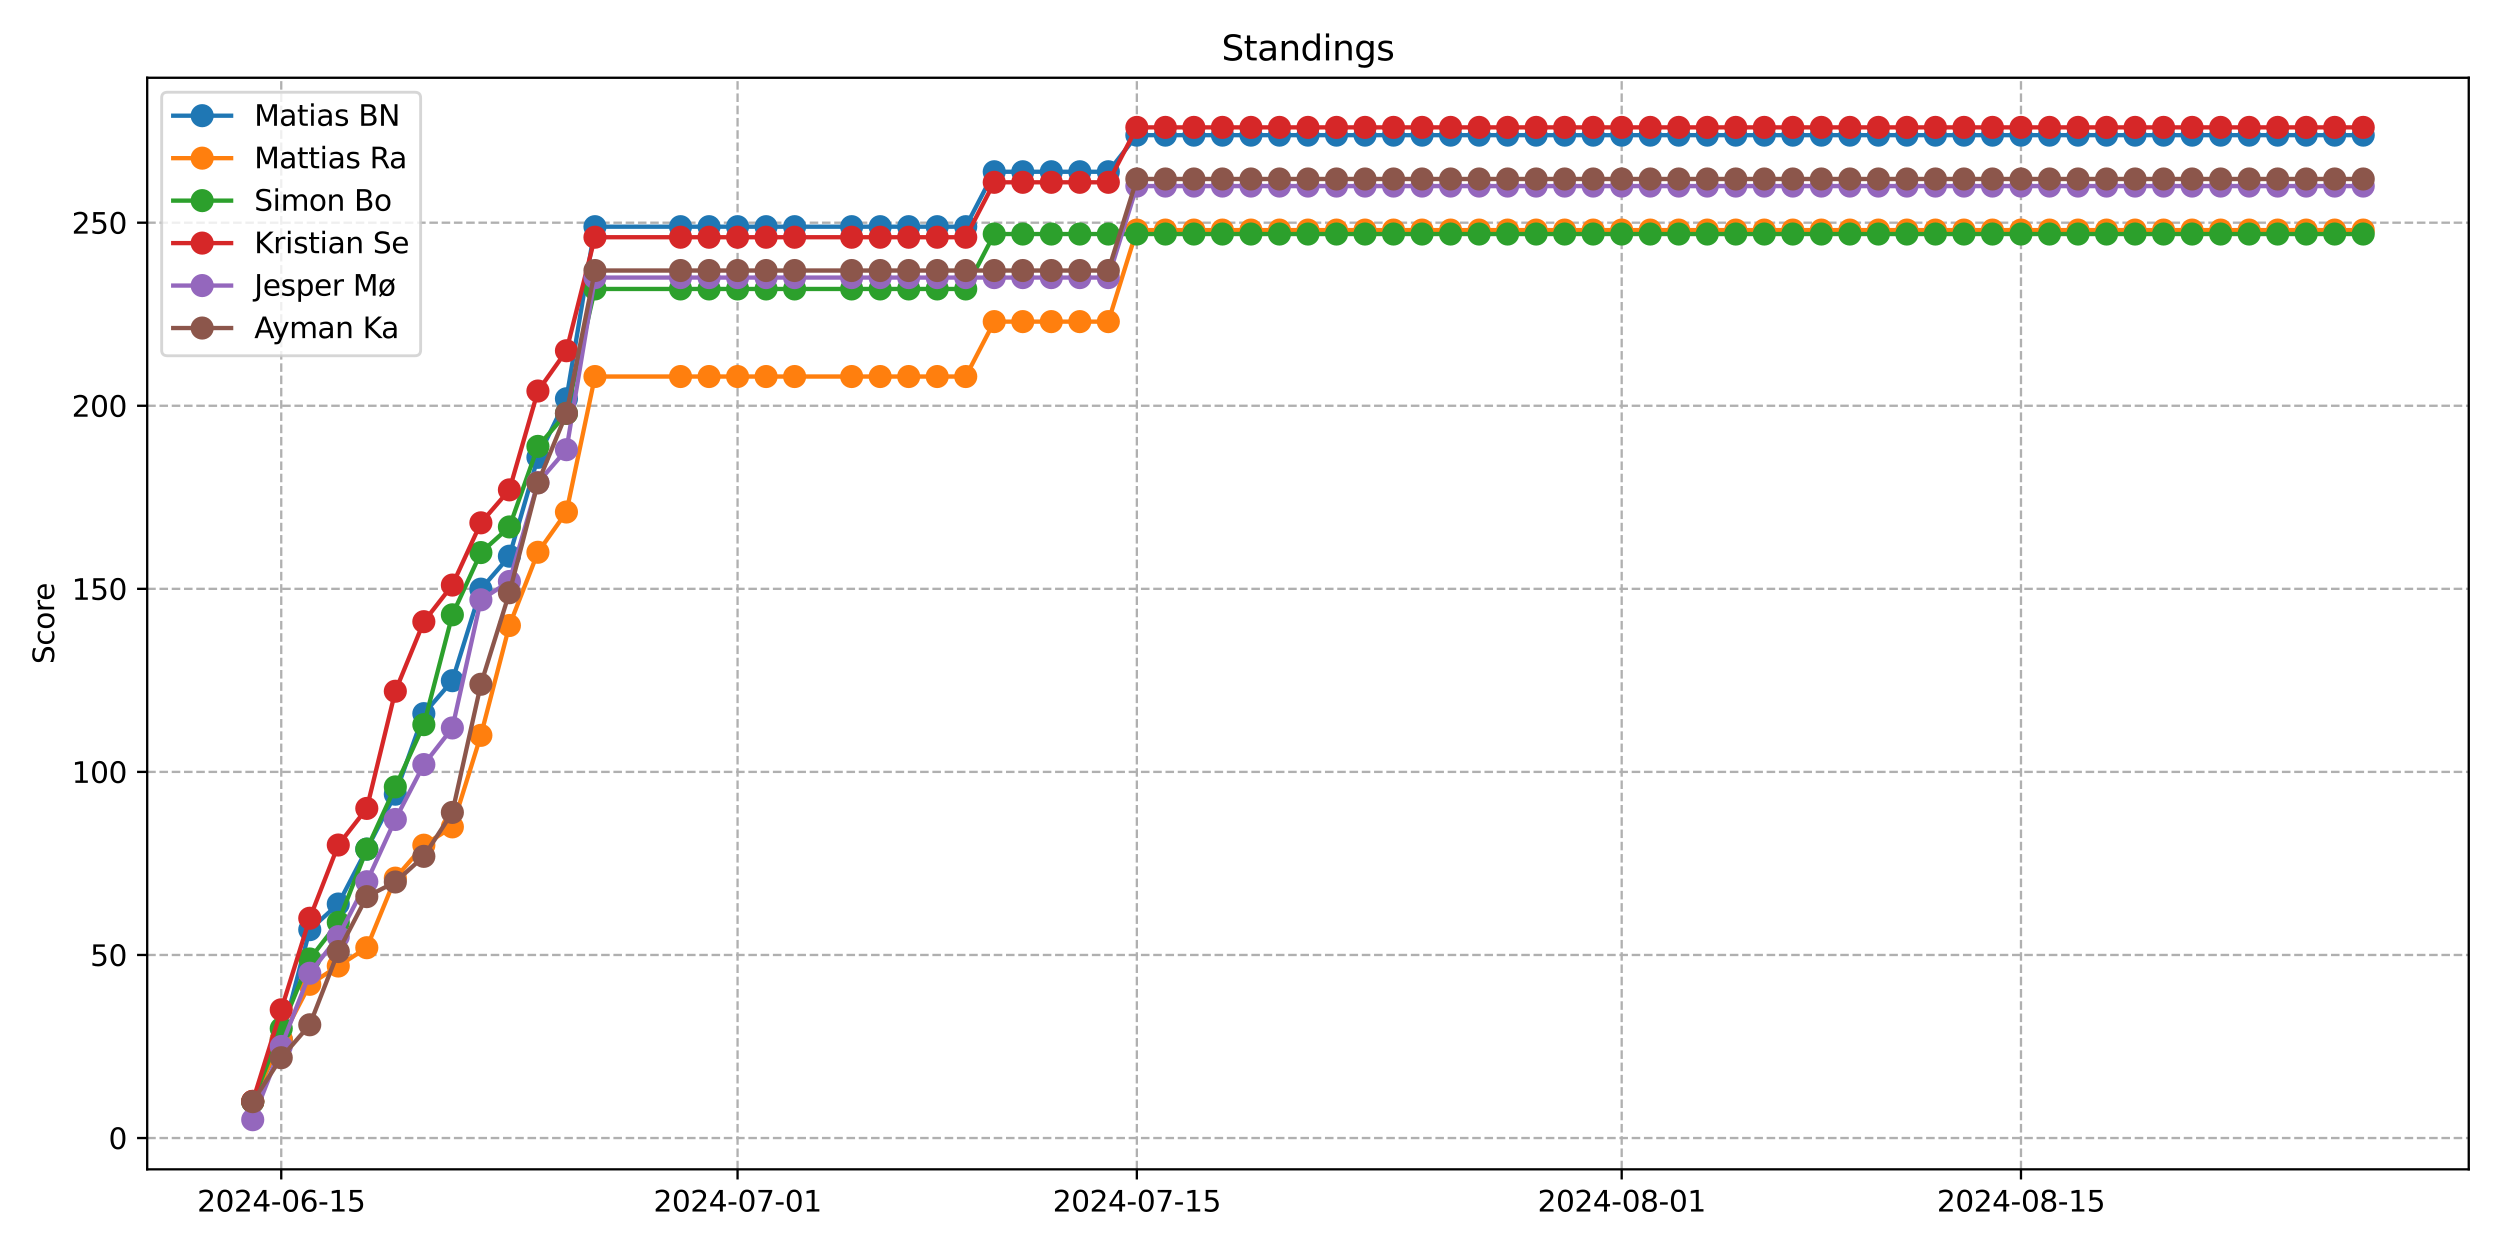 <?xml version="1.0" encoding="utf-8" standalone="no"?>
<!DOCTYPE svg PUBLIC "-//W3C//DTD SVG 1.1//EN"
  "http://www.w3.org/Graphics/SVG/1.1/DTD/svg11.dtd">
<svg xmlns:xlink="http://www.w3.org/1999/xlink" width="864pt" height="432pt" viewBox="0 0 864 432" xmlns="http://www.w3.org/2000/svg" version="1.1">
 <defs>
  <style type="text/css">*{stroke-linejoin: round; stroke-linecap: butt}</style>
 </defs>
 <g id="figure_1">
  <g id="patch_1">
   <path d="M 0 432 
L 864 432 
L 864 0 
L 0 0 
z
" style="fill: #ffffff"/>
  </g>
  <g id="axes_1">
   <g id="patch_2">
    <path d="M 50.87 404.12 
L 853.2 404.12 
L 853.2 26.88 
L 50.87 26.88 
z
" style="fill: #ffffff"/>
   </g>
   <g id="matplotlib.axis_1">
    <g id="xtick_1">
     <g id="line2d_1">
      <path d="M 97.196 404.12 
L 97.196 26.88 
" clip-path="url(#p9096fa164b)" style="fill: none; stroke-dasharray: 2.96,1.28; stroke-dashoffset: 0; stroke: #b0b0b0; stroke-width: 0.8"/>
     </g>
     <g id="line2d_2">
      <defs>
       <path id="m6916424e9b" d="M 0 0 
L 0 3.5 
" style="stroke: #000000; stroke-width: 0.8"/>
      </defs>
      <g>
       <use xlink:href="#m6916424e9b" x="97.196" y="404.12" style="stroke: #000000; stroke-width: 0.8"/>
      </g>
     </g>
     <g id="text_1">
      <!-- 2024-06-15 -->
      <g transform="translate(68.138 418.718) scale(0.1 -0.1)">
       <defs>
        <path id="DejaVuSans-32" d="M 1228 531 
L 3431 531 
L 3431 0 
L 469 0 
L 469 531 
Q 828 903 1448 1529 
Q 2069 2156 2228 2338 
Q 2531 2678 2651 2914 
Q 2772 3150 2772 3378 
Q 2772 3750 2511 3984 
Q 2250 4219 1831 4219 
Q 1534 4219 1204 4116 
Q 875 4013 500 3803 
L 500 4441 
Q 881 4594 1212 4672 
Q 1544 4750 1819 4750 
Q 2544 4750 2975 4387 
Q 3406 4025 3406 3419 
Q 3406 3131 3298 2873 
Q 3191 2616 2906 2266 
Q 2828 2175 2409 1742 
Q 1991 1309 1228 531 
z
" transform="scale(0.016)"/>
        <path id="DejaVuSans-30" d="M 2034 4250 
Q 1547 4250 1301 3770 
Q 1056 3291 1056 2328 
Q 1056 1369 1301 889 
Q 1547 409 2034 409 
Q 2525 409 2770 889 
Q 3016 1369 3016 2328 
Q 3016 3291 2770 3770 
Q 2525 4250 2034 4250 
z
M 2034 4750 
Q 2819 4750 3233 4129 
Q 3647 3509 3647 2328 
Q 3647 1150 3233 529 
Q 2819 -91 2034 -91 
Q 1250 -91 836 529 
Q 422 1150 422 2328 
Q 422 3509 836 4129 
Q 1250 4750 2034 4750 
z
" transform="scale(0.016)"/>
        <path id="DejaVuSans-34" d="M 2419 4116 
L 825 1625 
L 2419 1625 
L 2419 4116 
z
M 2253 4666 
L 3047 4666 
L 3047 1625 
L 3713 1625 
L 3713 1100 
L 3047 1100 
L 3047 0 
L 2419 0 
L 2419 1100 
L 313 1100 
L 313 1709 
L 2253 4666 
z
" transform="scale(0.016)"/>
        <path id="DejaVuSans-2d" d="M 313 2009 
L 1997 2009 
L 1997 1497 
L 313 1497 
L 313 2009 
z
" transform="scale(0.016)"/>
        <path id="DejaVuSans-36" d="M 2113 2584 
Q 1688 2584 1439 2293 
Q 1191 2003 1191 1497 
Q 1191 994 1439 701 
Q 1688 409 2113 409 
Q 2538 409 2786 701 
Q 3034 994 3034 1497 
Q 3034 2003 2786 2293 
Q 2538 2584 2113 2584 
z
M 3366 4563 
L 3366 3988 
Q 3128 4100 2886 4159 
Q 2644 4219 2406 4219 
Q 1781 4219 1451 3797 
Q 1122 3375 1075 2522 
Q 1259 2794 1537 2939 
Q 1816 3084 2150 3084 
Q 2853 3084 3261 2657 
Q 3669 2231 3669 1497 
Q 3669 778 3244 343 
Q 2819 -91 2113 -91 
Q 1303 -91 875 529 
Q 447 1150 447 2328 
Q 447 3434 972 4092 
Q 1497 4750 2381 4750 
Q 2619 4750 2861 4703 
Q 3103 4656 3366 4563 
z
" transform="scale(0.016)"/>
        <path id="DejaVuSans-31" d="M 794 531 
L 1825 531 
L 1825 4091 
L 703 3866 
L 703 4441 
L 1819 4666 
L 2450 4666 
L 2450 531 
L 3481 531 
L 3481 0 
L 794 0 
L 794 531 
z
" transform="scale(0.016)"/>
        <path id="DejaVuSans-35" d="M 691 4666 
L 3169 4666 
L 3169 4134 
L 1269 4134 
L 1269 2991 
Q 1406 3038 1543 3061 
Q 1681 3084 1819 3084 
Q 2600 3084 3056 2656 
Q 3513 2228 3513 1497 
Q 3513 744 3044 326 
Q 2575 -91 1722 -91 
Q 1428 -91 1123 -41 
Q 819 9 494 109 
L 494 744 
Q 775 591 1075 516 
Q 1375 441 1709 441 
Q 2250 441 2565 725 
Q 2881 1009 2881 1497 
Q 2881 1984 2565 2268 
Q 2250 2553 1709 2553 
Q 1456 2553 1204 2497 
Q 953 2441 691 2322 
L 691 4666 
z
" transform="scale(0.016)"/>
       </defs>
       <use xlink:href="#DejaVuSans-32"/>
       <use xlink:href="#DejaVuSans-30" x="63.623"/>
       <use xlink:href="#DejaVuSans-32" x="127.246"/>
       <use xlink:href="#DejaVuSans-34" x="190.869"/>
       <use xlink:href="#DejaVuSans-2d" x="254.492"/>
       <use xlink:href="#DejaVuSans-30" x="290.576"/>
       <use xlink:href="#DejaVuSans-36" x="354.199"/>
       <use xlink:href="#DejaVuSans-2d" x="417.822"/>
       <use xlink:href="#DejaVuSans-31" x="453.906"/>
       <use xlink:href="#DejaVuSans-35" x="517.529"/>
      </g>
     </g>
    </g>
    <g id="xtick_2">
     <g id="line2d_3">
      <path d="M 254.902 404.12 
L 254.902 26.88 
" clip-path="url(#p9096fa164b)" style="fill: none; stroke-dasharray: 2.96,1.28; stroke-dashoffset: 0; stroke: #b0b0b0; stroke-width: 0.8"/>
     </g>
     <g id="line2d_4">
      <g>
       <use xlink:href="#m6916424e9b" x="254.902" y="404.12" style="stroke: #000000; stroke-width: 0.8"/>
      </g>
     </g>
     <g id="text_2">
      <!-- 2024-07-01 -->
      <g transform="translate(225.845 418.718) scale(0.1 -0.1)">
       <defs>
        <path id="DejaVuSans-37" d="M 525 4666 
L 3525 4666 
L 3525 4397 
L 1831 0 
L 1172 0 
L 2766 4134 
L 525 4134 
L 525 4666 
z
" transform="scale(0.016)"/>
       </defs>
       <use xlink:href="#DejaVuSans-32"/>
       <use xlink:href="#DejaVuSans-30" x="63.623"/>
       <use xlink:href="#DejaVuSans-32" x="127.246"/>
       <use xlink:href="#DejaVuSans-34" x="190.869"/>
       <use xlink:href="#DejaVuSans-2d" x="254.492"/>
       <use xlink:href="#DejaVuSans-30" x="290.576"/>
       <use xlink:href="#DejaVuSans-37" x="354.199"/>
       <use xlink:href="#DejaVuSans-2d" x="417.822"/>
       <use xlink:href="#DejaVuSans-30" x="453.906"/>
       <use xlink:href="#DejaVuSans-31" x="517.529"/>
      </g>
     </g>
    </g>
    <g id="xtick_3">
     <g id="line2d_5">
      <path d="M 392.895 404.12 
L 392.895 26.88 
" clip-path="url(#p9096fa164b)" style="fill: none; stroke-dasharray: 2.96,1.28; stroke-dashoffset: 0; stroke: #b0b0b0; stroke-width: 0.8"/>
     </g>
     <g id="line2d_6">
      <g>
       <use xlink:href="#m6916424e9b" x="392.895" y="404.12" style="stroke: #000000; stroke-width: 0.8"/>
      </g>
     </g>
     <g id="text_3">
      <!-- 2024-07-15 -->
      <g transform="translate(363.837 418.718) scale(0.1 -0.1)">
       <use xlink:href="#DejaVuSans-32"/>
       <use xlink:href="#DejaVuSans-30" x="63.623"/>
       <use xlink:href="#DejaVuSans-32" x="127.246"/>
       <use xlink:href="#DejaVuSans-34" x="190.869"/>
       <use xlink:href="#DejaVuSans-2d" x="254.492"/>
       <use xlink:href="#DejaVuSans-30" x="290.576"/>
       <use xlink:href="#DejaVuSans-37" x="354.199"/>
       <use xlink:href="#DejaVuSans-2d" x="417.822"/>
       <use xlink:href="#DejaVuSans-31" x="453.906"/>
       <use xlink:href="#DejaVuSans-35" x="517.529"/>
      </g>
     </g>
    </g>
    <g id="xtick_4">
     <g id="line2d_7">
      <path d="M 560.458 404.12 
L 560.458 26.88 
" clip-path="url(#p9096fa164b)" style="fill: none; stroke-dasharray: 2.96,1.28; stroke-dashoffset: 0; stroke: #b0b0b0; stroke-width: 0.8"/>
     </g>
     <g id="line2d_8">
      <g>
       <use xlink:href="#m6916424e9b" x="560.458" y="404.12" style="stroke: #000000; stroke-width: 0.8"/>
      </g>
     </g>
     <g id="text_4">
      <!-- 2024-08-01 -->
      <g transform="translate(531.4 418.718) scale(0.1 -0.1)">
       <defs>
        <path id="DejaVuSans-38" d="M 2034 2216 
Q 1584 2216 1326 1975 
Q 1069 1734 1069 1313 
Q 1069 891 1326 650 
Q 1584 409 2034 409 
Q 2484 409 2743 651 
Q 3003 894 3003 1313 
Q 3003 1734 2745 1975 
Q 2488 2216 2034 2216 
z
M 1403 2484 
Q 997 2584 770 2862 
Q 544 3141 544 3541 
Q 544 4100 942 4425 
Q 1341 4750 2034 4750 
Q 2731 4750 3128 4425 
Q 3525 4100 3525 3541 
Q 3525 3141 3298 2862 
Q 3072 2584 2669 2484 
Q 3125 2378 3379 2068 
Q 3634 1759 3634 1313 
Q 3634 634 3220 271 
Q 2806 -91 2034 -91 
Q 1263 -91 848 271 
Q 434 634 434 1313 
Q 434 1759 690 2068 
Q 947 2378 1403 2484 
z
M 1172 3481 
Q 1172 3119 1398 2916 
Q 1625 2713 2034 2713 
Q 2441 2713 2670 2916 
Q 2900 3119 2900 3481 
Q 2900 3844 2670 4047 
Q 2441 4250 2034 4250 
Q 1625 4250 1398 4047 
Q 1172 3844 1172 3481 
z
" transform="scale(0.016)"/>
       </defs>
       <use xlink:href="#DejaVuSans-32"/>
       <use xlink:href="#DejaVuSans-30" x="63.623"/>
       <use xlink:href="#DejaVuSans-32" x="127.246"/>
       <use xlink:href="#DejaVuSans-34" x="190.869"/>
       <use xlink:href="#DejaVuSans-2d" x="254.492"/>
       <use xlink:href="#DejaVuSans-30" x="290.576"/>
       <use xlink:href="#DejaVuSans-38" x="354.199"/>
       <use xlink:href="#DejaVuSans-2d" x="417.822"/>
       <use xlink:href="#DejaVuSans-30" x="453.906"/>
       <use xlink:href="#DejaVuSans-31" x="517.529"/>
      </g>
     </g>
    </g>
    <g id="xtick_5">
     <g id="line2d_9">
      <path d="M 698.451 404.12 
L 698.451 26.88 
" clip-path="url(#p9096fa164b)" style="fill: none; stroke-dasharray: 2.96,1.28; stroke-dashoffset: 0; stroke: #b0b0b0; stroke-width: 0.8"/>
     </g>
     <g id="line2d_10">
      <g>
       <use xlink:href="#m6916424e9b" x="698.451" y="404.12" style="stroke: #000000; stroke-width: 0.8"/>
      </g>
     </g>
     <g id="text_5">
      <!-- 2024-08-15 -->
      <g transform="translate(669.393 418.718) scale(0.1 -0.1)">
       <use xlink:href="#DejaVuSans-32"/>
       <use xlink:href="#DejaVuSans-30" x="63.623"/>
       <use xlink:href="#DejaVuSans-32" x="127.246"/>
       <use xlink:href="#DejaVuSans-34" x="190.869"/>
       <use xlink:href="#DejaVuSans-2d" x="254.492"/>
       <use xlink:href="#DejaVuSans-30" x="290.576"/>
       <use xlink:href="#DejaVuSans-38" x="354.199"/>
       <use xlink:href="#DejaVuSans-2d" x="417.822"/>
       <use xlink:href="#DejaVuSans-31" x="453.906"/>
       <use xlink:href="#DejaVuSans-35" x="517.529"/>
      </g>
     </g>
    </g>
   </g>
   <g id="matplotlib.axis_2">
    <g id="ytick_1">
     <g id="line2d_11">
      <path d="M 50.87 393.308 
L 853.2 393.308 
" clip-path="url(#p9096fa164b)" style="fill: none; stroke-dasharray: 2.96,1.28; stroke-dashoffset: 0; stroke: #b0b0b0; stroke-width: 0.8"/>
     </g>
     <g id="line2d_12">
      <defs>
       <path id="ma406b6f187" d="M 0 0 
L -3.5 0 
" style="stroke: #000000; stroke-width: 0.8"/>
      </defs>
      <g>
       <use xlink:href="#ma406b6f187" x="50.87" y="393.308" style="stroke: #000000; stroke-width: 0.8"/>
      </g>
     </g>
     <g id="text_6">
      <!-- 0 -->
      <g transform="translate(37.508 397.107) scale(0.1 -0.1)">
       <use xlink:href="#DejaVuSans-30"/>
      </g>
     </g>
    </g>
    <g id="ytick_2">
     <g id="line2d_13">
      <path d="M 50.87 330.039 
L 853.2 330.039 
" clip-path="url(#p9096fa164b)" style="fill: none; stroke-dasharray: 2.96,1.28; stroke-dashoffset: 0; stroke: #b0b0b0; stroke-width: 0.8"/>
     </g>
     <g id="line2d_14">
      <g>
       <use xlink:href="#ma406b6f187" x="50.87" y="330.039" style="stroke: #000000; stroke-width: 0.8"/>
      </g>
     </g>
     <g id="text_7">
      <!-- 50 -->
      <g transform="translate(31.145 333.839) scale(0.1 -0.1)">
       <use xlink:href="#DejaVuSans-35"/>
       <use xlink:href="#DejaVuSans-30" x="63.623"/>
      </g>
     </g>
    </g>
    <g id="ytick_3">
     <g id="line2d_15">
      <path d="M 50.87 266.771 
L 853.2 266.771 
" clip-path="url(#p9096fa164b)" style="fill: none; stroke-dasharray: 2.96,1.28; stroke-dashoffset: 0; stroke: #b0b0b0; stroke-width: 0.8"/>
     </g>
     <g id="line2d_16">
      <g>
       <use xlink:href="#ma406b6f187" x="50.87" y="266.771" style="stroke: #000000; stroke-width: 0.8"/>
      </g>
     </g>
     <g id="text_8">
      <!-- 100 -->
      <g transform="translate(24.782 270.57) scale(0.1 -0.1)">
       <use xlink:href="#DejaVuSans-31"/>
       <use xlink:href="#DejaVuSans-30" x="63.623"/>
       <use xlink:href="#DejaVuSans-30" x="127.246"/>
      </g>
     </g>
    </g>
    <g id="ytick_4">
     <g id="line2d_17">
      <path d="M 50.87 203.502 
L 853.2 203.502 
" clip-path="url(#p9096fa164b)" style="fill: none; stroke-dasharray: 2.96,1.28; stroke-dashoffset: 0; stroke: #b0b0b0; stroke-width: 0.8"/>
     </g>
     <g id="line2d_18">
      <g>
       <use xlink:href="#ma406b6f187" x="50.87" y="203.502" style="stroke: #000000; stroke-width: 0.8"/>
      </g>
     </g>
     <g id="text_9">
      <!-- 150 -->
      <g transform="translate(24.782 207.301) scale(0.1 -0.1)">
       <use xlink:href="#DejaVuSans-31"/>
       <use xlink:href="#DejaVuSans-35" x="63.623"/>
       <use xlink:href="#DejaVuSans-30" x="127.246"/>
      </g>
     </g>
    </g>
    <g id="ytick_5">
     <g id="line2d_19">
      <path d="M 50.87 140.233 
L 853.2 140.233 
" clip-path="url(#p9096fa164b)" style="fill: none; stroke-dasharray: 2.96,1.28; stroke-dashoffset: 0; stroke: #b0b0b0; stroke-width: 0.8"/>
     </g>
     <g id="line2d_20">
      <g>
       <use xlink:href="#ma406b6f187" x="50.87" y="140.233" style="stroke: #000000; stroke-width: 0.8"/>
      </g>
     </g>
     <g id="text_10">
      <!-- 200 -->
      <g transform="translate(24.782 144.033) scale(0.1 -0.1)">
       <use xlink:href="#DejaVuSans-32"/>
       <use xlink:href="#DejaVuSans-30" x="63.623"/>
       <use xlink:href="#DejaVuSans-30" x="127.246"/>
      </g>
     </g>
    </g>
    <g id="ytick_6">
     <g id="line2d_21">
      <path d="M 50.87 76.965 
L 853.2 76.965 
" clip-path="url(#p9096fa164b)" style="fill: none; stroke-dasharray: 2.96,1.28; stroke-dashoffset: 0; stroke: #b0b0b0; stroke-width: 0.8"/>
     </g>
     <g id="line2d_22">
      <g>
       <use xlink:href="#ma406b6f187" x="50.87" y="76.965" style="stroke: #000000; stroke-width: 0.8"/>
      </g>
     </g>
     <g id="text_11">
      <!-- 250 -->
      <g transform="translate(24.782 80.764) scale(0.1 -0.1)">
       <use xlink:href="#DejaVuSans-32"/>
       <use xlink:href="#DejaVuSans-35" x="63.623"/>
       <use xlink:href="#DejaVuSans-30" x="127.246"/>
      </g>
     </g>
    </g>
    <g id="text_12">
     <!-- Score -->
     <g transform="translate(18.703 229.502) rotate(-90) scale(0.1 -0.1)">
      <defs>
       <path id="DejaVuSans-53" d="M 3425 4513 
L 3425 3897 
Q 3066 4069 2747 4153 
Q 2428 4238 2131 4238 
Q 1616 4238 1336 4038 
Q 1056 3838 1056 3469 
Q 1056 3159 1242 3001 
Q 1428 2844 1947 2747 
L 2328 2669 
Q 3034 2534 3370 2195 
Q 3706 1856 3706 1288 
Q 3706 609 3251 259 
Q 2797 -91 1919 -91 
Q 1588 -91 1214 -16 
Q 841 59 441 206 
L 441 856 
Q 825 641 1194 531 
Q 1563 422 1919 422 
Q 2459 422 2753 634 
Q 3047 847 3047 1241 
Q 3047 1584 2836 1778 
Q 2625 1972 2144 2069 
L 1759 2144 
Q 1053 2284 737 2584 
Q 422 2884 422 3419 
Q 422 4038 858 4394 
Q 1294 4750 2059 4750 
Q 2388 4750 2728 4690 
Q 3069 4631 3425 4513 
z
" transform="scale(0.016)"/>
       <path id="DejaVuSans-63" d="M 3122 3366 
L 3122 2828 
Q 2878 2963 2633 3030 
Q 2388 3097 2138 3097 
Q 1578 3097 1268 2742 
Q 959 2388 959 1747 
Q 959 1106 1268 751 
Q 1578 397 2138 397 
Q 2388 397 2633 464 
Q 2878 531 3122 666 
L 3122 134 
Q 2881 22 2623 -34 
Q 2366 -91 2075 -91 
Q 1284 -91 818 406 
Q 353 903 353 1747 
Q 353 2603 823 3093 
Q 1294 3584 2113 3584 
Q 2378 3584 2631 3529 
Q 2884 3475 3122 3366 
z
" transform="scale(0.016)"/>
       <path id="DejaVuSans-6f" d="M 1959 3097 
Q 1497 3097 1228 2736 
Q 959 2375 959 1747 
Q 959 1119 1226 758 
Q 1494 397 1959 397 
Q 2419 397 2687 759 
Q 2956 1122 2956 1747 
Q 2956 2369 2687 2733 
Q 2419 3097 1959 3097 
z
M 1959 3584 
Q 2709 3584 3137 3096 
Q 3566 2609 3566 1747 
Q 3566 888 3137 398 
Q 2709 -91 1959 -91 
Q 1206 -91 779 398 
Q 353 888 353 1747 
Q 353 2609 779 3096 
Q 1206 3584 1959 3584 
z
" transform="scale(0.016)"/>
       <path id="DejaVuSans-72" d="M 2631 2963 
Q 2534 3019 2420 3045 
Q 2306 3072 2169 3072 
Q 1681 3072 1420 2755 
Q 1159 2438 1159 1844 
L 1159 0 
L 581 0 
L 581 3500 
L 1159 3500 
L 1159 2956 
Q 1341 3275 1631 3429 
Q 1922 3584 2338 3584 
Q 2397 3584 2469 3576 
Q 2541 3569 2628 3553 
L 2631 2963 
z
" transform="scale(0.016)"/>
       <path id="DejaVuSans-65" d="M 3597 1894 
L 3597 1613 
L 953 1613 
Q 991 1019 1311 708 
Q 1631 397 2203 397 
Q 2534 397 2845 478 
Q 3156 559 3463 722 
L 3463 178 
Q 3153 47 2828 -22 
Q 2503 -91 2169 -91 
Q 1331 -91 842 396 
Q 353 884 353 1716 
Q 353 2575 817 3079 
Q 1281 3584 2069 3584 
Q 2775 3584 3186 3129 
Q 3597 2675 3597 1894 
z
M 3022 2063 
Q 3016 2534 2758 2815 
Q 2500 3097 2075 3097 
Q 1594 3097 1305 2825 
Q 1016 2553 972 2059 
L 3022 2063 
z
" transform="scale(0.016)"/>
      </defs>
      <use xlink:href="#DejaVuSans-53"/>
      <use xlink:href="#DejaVuSans-63" x="63.477"/>
      <use xlink:href="#DejaVuSans-6f" x="118.457"/>
      <use xlink:href="#DejaVuSans-72" x="179.639"/>
      <use xlink:href="#DejaVuSans-65" x="218.502"/>
     </g>
    </g>
   </g>
   <g id="line2d_23">
    <path d="M 87.34 380.763 
L 97.196 359.251 
L 107.053 321.29 
L 116.909 312.432 
L 126.766 293.452 
L 136.623 274.471 
L 146.479 246.633 
L 156.336 235.245 
L 166.193 203.61 
L 176.049 192.222 
L 185.906 158.057 
L 195.763 137.811 
L 205.619 78.338 
L 235.189 78.338 
L 245.046 78.338 
L 254.902 78.338 
L 264.759 78.338 
L 274.616 78.338 
L 294.329 78.338 
L 304.185 78.338 
L 314.042 78.338 
L 323.899 78.338 
L 333.755 78.338 
L 343.612 59.358 
L 353.469 59.358 
L 363.325 59.358 
L 373.182 59.358 
L 383.039 59.358 
L 392.895 46.704 
L 402.752 46.704 
L 412.608 46.704 
L 422.465 46.704 
L 432.322 46.704 
L 442.178 46.704 
L 452.035 46.704 
L 461.892 46.704 
L 471.748 46.704 
L 481.605 46.704 
L 491.462 46.704 
L 501.318 46.704 
L 511.175 46.704 
L 521.031 46.704 
L 530.888 46.704 
L 540.745 46.704 
L 550.601 46.704 
L 560.458 46.704 
L 570.315 46.704 
L 580.171 46.704 
L 590.028 46.704 
L 599.885 46.704 
L 609.741 46.704 
L 619.598 46.704 
L 629.454 46.704 
L 639.311 46.704 
L 649.168 46.704 
L 659.024 46.704 
L 668.881 46.704 
L 678.738 46.704 
L 688.594 46.704 
L 698.451 46.704 
L 708.307 46.704 
L 718.164 46.704 
L 728.021 46.704 
L 737.877 46.704 
L 747.734 46.704 
L 757.591 46.704 
L 767.447 46.704 
L 777.304 46.704 
L 787.161 46.704 
L 797.017 46.704 
L 806.874 46.704 
L 816.73 46.704 
" clip-path="url(#p9096fa164b)" style="fill: none; stroke: #1f77b4; stroke-width: 1.5; stroke-linecap: square"/>
    <defs>
     <path id="md43ec228c5" d="M 0 3.5 
C 0.928 3.5 1.819 3.131 2.475 2.475 
C 3.131 1.819 3.5 0.928 3.5 0 
C 3.5 -0.928 3.131 -1.819 2.475 -2.475 
C 1.819 -3.131 0.928 -3.5 0 -3.5 
C -0.928 -3.5 -1.819 -3.131 -2.475 -2.475 
C -3.131 -1.819 -3.5 -0.928 -3.5 0 
C -3.5 0.928 -3.131 1.819 -2.475 2.475 
C -1.819 3.131 -0.928 3.5 0 3.5 
z
" style="stroke: #1f77b4"/>
    </defs>
    <g clip-path="url(#p9096fa164b)">
     <use xlink:href="#md43ec228c5" x="87.34" y="380.763" style="fill: #1f77b4; stroke: #1f77b4"/>
     <use xlink:href="#md43ec228c5" x="97.196" y="359.251" style="fill: #1f77b4; stroke: #1f77b4"/>
     <use xlink:href="#md43ec228c5" x="107.053" y="321.29" style="fill: #1f77b4; stroke: #1f77b4"/>
     <use xlink:href="#md43ec228c5" x="116.909" y="312.432" style="fill: #1f77b4; stroke: #1f77b4"/>
     <use xlink:href="#md43ec228c5" x="126.766" y="293.452" style="fill: #1f77b4; stroke: #1f77b4"/>
     <use xlink:href="#md43ec228c5" x="136.623" y="274.471" style="fill: #1f77b4; stroke: #1f77b4"/>
     <use xlink:href="#md43ec228c5" x="146.479" y="246.633" style="fill: #1f77b4; stroke: #1f77b4"/>
     <use xlink:href="#md43ec228c5" x="156.336" y="235.245" style="fill: #1f77b4; stroke: #1f77b4"/>
     <use xlink:href="#md43ec228c5" x="166.193" y="203.61" style="fill: #1f77b4; stroke: #1f77b4"/>
     <use xlink:href="#md43ec228c5" x="176.049" y="192.222" style="fill: #1f77b4; stroke: #1f77b4"/>
     <use xlink:href="#md43ec228c5" x="185.906" y="158.057" style="fill: #1f77b4; stroke: #1f77b4"/>
     <use xlink:href="#md43ec228c5" x="195.763" y="137.811" style="fill: #1f77b4; stroke: #1f77b4"/>
     <use xlink:href="#md43ec228c5" x="205.619" y="78.338" style="fill: #1f77b4; stroke: #1f77b4"/>
     <use xlink:href="#md43ec228c5" x="235.189" y="78.338" style="fill: #1f77b4; stroke: #1f77b4"/>
     <use xlink:href="#md43ec228c5" x="245.046" y="78.338" style="fill: #1f77b4; stroke: #1f77b4"/>
     <use xlink:href="#md43ec228c5" x="254.902" y="78.338" style="fill: #1f77b4; stroke: #1f77b4"/>
     <use xlink:href="#md43ec228c5" x="264.759" y="78.338" style="fill: #1f77b4; stroke: #1f77b4"/>
     <use xlink:href="#md43ec228c5" x="274.616" y="78.338" style="fill: #1f77b4; stroke: #1f77b4"/>
     <use xlink:href="#md43ec228c5" x="294.329" y="78.338" style="fill: #1f77b4; stroke: #1f77b4"/>
     <use xlink:href="#md43ec228c5" x="304.185" y="78.338" style="fill: #1f77b4; stroke: #1f77b4"/>
     <use xlink:href="#md43ec228c5" x="314.042" y="78.338" style="fill: #1f77b4; stroke: #1f77b4"/>
     <use xlink:href="#md43ec228c5" x="323.899" y="78.338" style="fill: #1f77b4; stroke: #1f77b4"/>
     <use xlink:href="#md43ec228c5" x="333.755" y="78.338" style="fill: #1f77b4; stroke: #1f77b4"/>
     <use xlink:href="#md43ec228c5" x="343.612" y="59.358" style="fill: #1f77b4; stroke: #1f77b4"/>
     <use xlink:href="#md43ec228c5" x="353.469" y="59.358" style="fill: #1f77b4; stroke: #1f77b4"/>
     <use xlink:href="#md43ec228c5" x="363.325" y="59.358" style="fill: #1f77b4; stroke: #1f77b4"/>
     <use xlink:href="#md43ec228c5" x="373.182" y="59.358" style="fill: #1f77b4; stroke: #1f77b4"/>
     <use xlink:href="#md43ec228c5" x="383.039" y="59.358" style="fill: #1f77b4; stroke: #1f77b4"/>
     <use xlink:href="#md43ec228c5" x="392.895" y="46.704" style="fill: #1f77b4; stroke: #1f77b4"/>
     <use xlink:href="#md43ec228c5" x="402.752" y="46.704" style="fill: #1f77b4; stroke: #1f77b4"/>
     <use xlink:href="#md43ec228c5" x="412.608" y="46.704" style="fill: #1f77b4; stroke: #1f77b4"/>
     <use xlink:href="#md43ec228c5" x="422.465" y="46.704" style="fill: #1f77b4; stroke: #1f77b4"/>
     <use xlink:href="#md43ec228c5" x="432.322" y="46.704" style="fill: #1f77b4; stroke: #1f77b4"/>
     <use xlink:href="#md43ec228c5" x="442.178" y="46.704" style="fill: #1f77b4; stroke: #1f77b4"/>
     <use xlink:href="#md43ec228c5" x="452.035" y="46.704" style="fill: #1f77b4; stroke: #1f77b4"/>
     <use xlink:href="#md43ec228c5" x="461.892" y="46.704" style="fill: #1f77b4; stroke: #1f77b4"/>
     <use xlink:href="#md43ec228c5" x="471.748" y="46.704" style="fill: #1f77b4; stroke: #1f77b4"/>
     <use xlink:href="#md43ec228c5" x="481.605" y="46.704" style="fill: #1f77b4; stroke: #1f77b4"/>
     <use xlink:href="#md43ec228c5" x="491.462" y="46.704" style="fill: #1f77b4; stroke: #1f77b4"/>
     <use xlink:href="#md43ec228c5" x="501.318" y="46.704" style="fill: #1f77b4; stroke: #1f77b4"/>
     <use xlink:href="#md43ec228c5" x="511.175" y="46.704" style="fill: #1f77b4; stroke: #1f77b4"/>
     <use xlink:href="#md43ec228c5" x="521.031" y="46.704" style="fill: #1f77b4; stroke: #1f77b4"/>
     <use xlink:href="#md43ec228c5" x="530.888" y="46.704" style="fill: #1f77b4; stroke: #1f77b4"/>
     <use xlink:href="#md43ec228c5" x="540.745" y="46.704" style="fill: #1f77b4; stroke: #1f77b4"/>
     <use xlink:href="#md43ec228c5" x="550.601" y="46.704" style="fill: #1f77b4; stroke: #1f77b4"/>
     <use xlink:href="#md43ec228c5" x="560.458" y="46.704" style="fill: #1f77b4; stroke: #1f77b4"/>
     <use xlink:href="#md43ec228c5" x="570.315" y="46.704" style="fill: #1f77b4; stroke: #1f77b4"/>
     <use xlink:href="#md43ec228c5" x="580.171" y="46.704" style="fill: #1f77b4; stroke: #1f77b4"/>
     <use xlink:href="#md43ec228c5" x="590.028" y="46.704" style="fill: #1f77b4; stroke: #1f77b4"/>
     <use xlink:href="#md43ec228c5" x="599.885" y="46.704" style="fill: #1f77b4; stroke: #1f77b4"/>
     <use xlink:href="#md43ec228c5" x="609.741" y="46.704" style="fill: #1f77b4; stroke: #1f77b4"/>
     <use xlink:href="#md43ec228c5" x="619.598" y="46.704" style="fill: #1f77b4; stroke: #1f77b4"/>
     <use xlink:href="#md43ec228c5" x="629.454" y="46.704" style="fill: #1f77b4; stroke: #1f77b4"/>
     <use xlink:href="#md43ec228c5" x="639.311" y="46.704" style="fill: #1f77b4; stroke: #1f77b4"/>
     <use xlink:href="#md43ec228c5" x="649.168" y="46.704" style="fill: #1f77b4; stroke: #1f77b4"/>
     <use xlink:href="#md43ec228c5" x="659.024" y="46.704" style="fill: #1f77b4; stroke: #1f77b4"/>
     <use xlink:href="#md43ec228c5" x="668.881" y="46.704" style="fill: #1f77b4; stroke: #1f77b4"/>
     <use xlink:href="#md43ec228c5" x="678.738" y="46.704" style="fill: #1f77b4; stroke: #1f77b4"/>
     <use xlink:href="#md43ec228c5" x="688.594" y="46.704" style="fill: #1f77b4; stroke: #1f77b4"/>
     <use xlink:href="#md43ec228c5" x="698.451" y="46.704" style="fill: #1f77b4; stroke: #1f77b4"/>
     <use xlink:href="#md43ec228c5" x="708.307" y="46.704" style="fill: #1f77b4; stroke: #1f77b4"/>
     <use xlink:href="#md43ec228c5" x="718.164" y="46.704" style="fill: #1f77b4; stroke: #1f77b4"/>
     <use xlink:href="#md43ec228c5" x="728.021" y="46.704" style="fill: #1f77b4; stroke: #1f77b4"/>
     <use xlink:href="#md43ec228c5" x="737.877" y="46.704" style="fill: #1f77b4; stroke: #1f77b4"/>
     <use xlink:href="#md43ec228c5" x="747.734" y="46.704" style="fill: #1f77b4; stroke: #1f77b4"/>
     <use xlink:href="#md43ec228c5" x="757.591" y="46.704" style="fill: #1f77b4; stroke: #1f77b4"/>
     <use xlink:href="#md43ec228c5" x="767.447" y="46.704" style="fill: #1f77b4; stroke: #1f77b4"/>
     <use xlink:href="#md43ec228c5" x="777.304" y="46.704" style="fill: #1f77b4; stroke: #1f77b4"/>
     <use xlink:href="#md43ec228c5" x="787.161" y="46.704" style="fill: #1f77b4; stroke: #1f77b4"/>
     <use xlink:href="#md43ec228c5" x="797.017" y="46.704" style="fill: #1f77b4; stroke: #1f77b4"/>
     <use xlink:href="#md43ec228c5" x="806.874" y="46.704" style="fill: #1f77b4; stroke: #1f77b4"/>
     <use xlink:href="#md43ec228c5" x="816.73" y="46.704" style="fill: #1f77b4; stroke: #1f77b4"/>
    </g>
   </g>
   <g id="line2d_24">
    <path d="M 87.34 380.674 
L 97.196 359.162 
L 107.053 340.182 
L 116.909 333.855 
L 126.766 327.528 
L 136.623 303.486 
L 146.479 292.098 
L 156.336 285.771 
L 166.193 254.136 
L 176.049 216.175 
L 185.906 190.868 
L 195.763 176.949 
L 205.619 130.13 
L 235.189 130.13 
L 245.046 130.13 
L 254.902 130.13 
L 264.759 130.13 
L 274.616 130.13 
L 294.329 130.13 
L 304.185 130.13 
L 314.042 130.13 
L 323.899 130.13 
L 333.755 130.13 
L 343.612 111.149 
L 353.469 111.149 
L 363.325 111.149 
L 373.182 111.149 
L 383.039 111.149 
L 392.895 79.515 
L 402.752 79.515 
L 412.608 79.515 
L 422.465 79.515 
L 432.322 79.515 
L 442.178 79.515 
L 452.035 79.515 
L 461.892 79.515 
L 471.748 79.515 
L 481.605 79.515 
L 491.462 79.515 
L 501.318 79.515 
L 511.175 79.515 
L 521.031 79.515 
L 530.888 79.515 
L 540.745 79.515 
L 550.601 79.515 
L 560.458 79.515 
L 570.315 79.515 
L 580.171 79.515 
L 590.028 79.515 
L 599.885 79.515 
L 609.741 79.515 
L 619.598 79.515 
L 629.454 79.515 
L 639.311 79.515 
L 649.168 79.515 
L 659.024 79.515 
L 668.881 79.515 
L 678.738 79.515 
L 688.594 79.515 
L 698.451 79.515 
L 708.307 79.515 
L 718.164 79.515 
L 728.021 79.515 
L 737.877 79.515 
L 747.734 79.515 
L 757.591 79.515 
L 767.447 79.515 
L 777.304 79.515 
L 787.161 79.515 
L 797.017 79.515 
L 806.874 79.515 
L 816.73 79.515 
" clip-path="url(#p9096fa164b)" style="fill: none; stroke: #ff7f0e; stroke-width: 1.5; stroke-linecap: square"/>
    <defs>
     <path id="m34335fcb6e" d="M 0 3.5 
C 0.928 3.5 1.819 3.131 2.475 2.475 
C 3.131 1.819 3.5 0.928 3.5 0 
C 3.5 -0.928 3.131 -1.819 2.475 -2.475 
C 1.819 -3.131 0.928 -3.5 0 -3.5 
C -0.928 -3.5 -1.819 -3.131 -2.475 -2.475 
C -3.131 -1.819 -3.5 -0.928 -3.5 0 
C -3.5 0.928 -3.131 1.819 -2.475 2.475 
C -1.819 3.131 -0.928 3.5 0 3.5 
z
" style="stroke: #ff7f0e"/>
    </defs>
    <g clip-path="url(#p9096fa164b)">
     <use xlink:href="#m34335fcb6e" x="87.34" y="380.674" style="fill: #ff7f0e; stroke: #ff7f0e"/>
     <use xlink:href="#m34335fcb6e" x="97.196" y="359.162" style="fill: #ff7f0e; stroke: #ff7f0e"/>
     <use xlink:href="#m34335fcb6e" x="107.053" y="340.182" style="fill: #ff7f0e; stroke: #ff7f0e"/>
     <use xlink:href="#m34335fcb6e" x="116.909" y="333.855" style="fill: #ff7f0e; stroke: #ff7f0e"/>
     <use xlink:href="#m34335fcb6e" x="126.766" y="327.528" style="fill: #ff7f0e; stroke: #ff7f0e"/>
     <use xlink:href="#m34335fcb6e" x="136.623" y="303.486" style="fill: #ff7f0e; stroke: #ff7f0e"/>
     <use xlink:href="#m34335fcb6e" x="146.479" y="292.098" style="fill: #ff7f0e; stroke: #ff7f0e"/>
     <use xlink:href="#m34335fcb6e" x="156.336" y="285.771" style="fill: #ff7f0e; stroke: #ff7f0e"/>
     <use xlink:href="#m34335fcb6e" x="166.193" y="254.136" style="fill: #ff7f0e; stroke: #ff7f0e"/>
     <use xlink:href="#m34335fcb6e" x="176.049" y="216.175" style="fill: #ff7f0e; stroke: #ff7f0e"/>
     <use xlink:href="#m34335fcb6e" x="185.906" y="190.868" style="fill: #ff7f0e; stroke: #ff7f0e"/>
     <use xlink:href="#m34335fcb6e" x="195.763" y="176.949" style="fill: #ff7f0e; stroke: #ff7f0e"/>
     <use xlink:href="#m34335fcb6e" x="205.619" y="130.13" style="fill: #ff7f0e; stroke: #ff7f0e"/>
     <use xlink:href="#m34335fcb6e" x="235.189" y="130.13" style="fill: #ff7f0e; stroke: #ff7f0e"/>
     <use xlink:href="#m34335fcb6e" x="245.046" y="130.13" style="fill: #ff7f0e; stroke: #ff7f0e"/>
     <use xlink:href="#m34335fcb6e" x="254.902" y="130.13" style="fill: #ff7f0e; stroke: #ff7f0e"/>
     <use xlink:href="#m34335fcb6e" x="264.759" y="130.13" style="fill: #ff7f0e; stroke: #ff7f0e"/>
     <use xlink:href="#m34335fcb6e" x="274.616" y="130.13" style="fill: #ff7f0e; stroke: #ff7f0e"/>
     <use xlink:href="#m34335fcb6e" x="294.329" y="130.13" style="fill: #ff7f0e; stroke: #ff7f0e"/>
     <use xlink:href="#m34335fcb6e" x="304.185" y="130.13" style="fill: #ff7f0e; stroke: #ff7f0e"/>
     <use xlink:href="#m34335fcb6e" x="314.042" y="130.13" style="fill: #ff7f0e; stroke: #ff7f0e"/>
     <use xlink:href="#m34335fcb6e" x="323.899" y="130.13" style="fill: #ff7f0e; stroke: #ff7f0e"/>
     <use xlink:href="#m34335fcb6e" x="333.755" y="130.13" style="fill: #ff7f0e; stroke: #ff7f0e"/>
     <use xlink:href="#m34335fcb6e" x="343.612" y="111.149" style="fill: #ff7f0e; stroke: #ff7f0e"/>
     <use xlink:href="#m34335fcb6e" x="353.469" y="111.149" style="fill: #ff7f0e; stroke: #ff7f0e"/>
     <use xlink:href="#m34335fcb6e" x="363.325" y="111.149" style="fill: #ff7f0e; stroke: #ff7f0e"/>
     <use xlink:href="#m34335fcb6e" x="373.182" y="111.149" style="fill: #ff7f0e; stroke: #ff7f0e"/>
     <use xlink:href="#m34335fcb6e" x="383.039" y="111.149" style="fill: #ff7f0e; stroke: #ff7f0e"/>
     <use xlink:href="#m34335fcb6e" x="392.895" y="79.515" style="fill: #ff7f0e; stroke: #ff7f0e"/>
     <use xlink:href="#m34335fcb6e" x="402.752" y="79.515" style="fill: #ff7f0e; stroke: #ff7f0e"/>
     <use xlink:href="#m34335fcb6e" x="412.608" y="79.515" style="fill: #ff7f0e; stroke: #ff7f0e"/>
     <use xlink:href="#m34335fcb6e" x="422.465" y="79.515" style="fill: #ff7f0e; stroke: #ff7f0e"/>
     <use xlink:href="#m34335fcb6e" x="432.322" y="79.515" style="fill: #ff7f0e; stroke: #ff7f0e"/>
     <use xlink:href="#m34335fcb6e" x="442.178" y="79.515" style="fill: #ff7f0e; stroke: #ff7f0e"/>
     <use xlink:href="#m34335fcb6e" x="452.035" y="79.515" style="fill: #ff7f0e; stroke: #ff7f0e"/>
     <use xlink:href="#m34335fcb6e" x="461.892" y="79.515" style="fill: #ff7f0e; stroke: #ff7f0e"/>
     <use xlink:href="#m34335fcb6e" x="471.748" y="79.515" style="fill: #ff7f0e; stroke: #ff7f0e"/>
     <use xlink:href="#m34335fcb6e" x="481.605" y="79.515" style="fill: #ff7f0e; stroke: #ff7f0e"/>
     <use xlink:href="#m34335fcb6e" x="491.462" y="79.515" style="fill: #ff7f0e; stroke: #ff7f0e"/>
     <use xlink:href="#m34335fcb6e" x="501.318" y="79.515" style="fill: #ff7f0e; stroke: #ff7f0e"/>
     <use xlink:href="#m34335fcb6e" x="511.175" y="79.515" style="fill: #ff7f0e; stroke: #ff7f0e"/>
     <use xlink:href="#m34335fcb6e" x="521.031" y="79.515" style="fill: #ff7f0e; stroke: #ff7f0e"/>
     <use xlink:href="#m34335fcb6e" x="530.888" y="79.515" style="fill: #ff7f0e; stroke: #ff7f0e"/>
     <use xlink:href="#m34335fcb6e" x="540.745" y="79.515" style="fill: #ff7f0e; stroke: #ff7f0e"/>
     <use xlink:href="#m34335fcb6e" x="550.601" y="79.515" style="fill: #ff7f0e; stroke: #ff7f0e"/>
     <use xlink:href="#m34335fcb6e" x="560.458" y="79.515" style="fill: #ff7f0e; stroke: #ff7f0e"/>
     <use xlink:href="#m34335fcb6e" x="570.315" y="79.515" style="fill: #ff7f0e; stroke: #ff7f0e"/>
     <use xlink:href="#m34335fcb6e" x="580.171" y="79.515" style="fill: #ff7f0e; stroke: #ff7f0e"/>
     <use xlink:href="#m34335fcb6e" x="590.028" y="79.515" style="fill: #ff7f0e; stroke: #ff7f0e"/>
     <use xlink:href="#m34335fcb6e" x="599.885" y="79.515" style="fill: #ff7f0e; stroke: #ff7f0e"/>
     <use xlink:href="#m34335fcb6e" x="609.741" y="79.515" style="fill: #ff7f0e; stroke: #ff7f0e"/>
     <use xlink:href="#m34335fcb6e" x="619.598" y="79.515" style="fill: #ff7f0e; stroke: #ff7f0e"/>
     <use xlink:href="#m34335fcb6e" x="629.454" y="79.515" style="fill: #ff7f0e; stroke: #ff7f0e"/>
     <use xlink:href="#m34335fcb6e" x="639.311" y="79.515" style="fill: #ff7f0e; stroke: #ff7f0e"/>
     <use xlink:href="#m34335fcb6e" x="649.168" y="79.515" style="fill: #ff7f0e; stroke: #ff7f0e"/>
     <use xlink:href="#m34335fcb6e" x="659.024" y="79.515" style="fill: #ff7f0e; stroke: #ff7f0e"/>
     <use xlink:href="#m34335fcb6e" x="668.881" y="79.515" style="fill: #ff7f0e; stroke: #ff7f0e"/>
     <use xlink:href="#m34335fcb6e" x="678.738" y="79.515" style="fill: #ff7f0e; stroke: #ff7f0e"/>
     <use xlink:href="#m34335fcb6e" x="688.594" y="79.515" style="fill: #ff7f0e; stroke: #ff7f0e"/>
     <use xlink:href="#m34335fcb6e" x="698.451" y="79.515" style="fill: #ff7f0e; stroke: #ff7f0e"/>
     <use xlink:href="#m34335fcb6e" x="708.307" y="79.515" style="fill: #ff7f0e; stroke: #ff7f0e"/>
     <use xlink:href="#m34335fcb6e" x="718.164" y="79.515" style="fill: #ff7f0e; stroke: #ff7f0e"/>
     <use xlink:href="#m34335fcb6e" x="728.021" y="79.515" style="fill: #ff7f0e; stroke: #ff7f0e"/>
     <use xlink:href="#m34335fcb6e" x="737.877" y="79.515" style="fill: #ff7f0e; stroke: #ff7f0e"/>
     <use xlink:href="#m34335fcb6e" x="747.734" y="79.515" style="fill: #ff7f0e; stroke: #ff7f0e"/>
     <use xlink:href="#m34335fcb6e" x="757.591" y="79.515" style="fill: #ff7f0e; stroke: #ff7f0e"/>
     <use xlink:href="#m34335fcb6e" x="767.447" y="79.515" style="fill: #ff7f0e; stroke: #ff7f0e"/>
     <use xlink:href="#m34335fcb6e" x="777.304" y="79.515" style="fill: #ff7f0e; stroke: #ff7f0e"/>
     <use xlink:href="#m34335fcb6e" x="787.161" y="79.515" style="fill: #ff7f0e; stroke: #ff7f0e"/>
     <use xlink:href="#m34335fcb6e" x="797.017" y="79.515" style="fill: #ff7f0e; stroke: #ff7f0e"/>
     <use xlink:href="#m34335fcb6e" x="806.874" y="79.515" style="fill: #ff7f0e; stroke: #ff7f0e"/>
     <use xlink:href="#m34335fcb6e" x="816.73" y="79.515" style="fill: #ff7f0e; stroke: #ff7f0e"/>
    </g>
   </g>
   <g id="line2d_25">
    <path d="M 87.34 380.773 
L 97.196 355.466 
L 107.053 331.424 
L 116.909 318.77 
L 126.766 293.463 
L 136.623 271.951 
L 146.479 250.44 
L 156.336 212.479 
L 166.193 190.967 
L 176.049 182.11 
L 185.906 154.272 
L 195.763 142.883 
L 205.619 99.861 
L 235.189 99.861 
L 245.046 99.861 
L 254.902 99.861 
L 264.759 99.861 
L 274.616 99.861 
L 294.329 99.861 
L 304.185 99.861 
L 314.042 99.861 
L 323.899 99.861 
L 333.755 99.861 
L 343.612 80.88 
L 353.469 80.88 
L 363.325 80.88 
L 373.182 80.88 
L 383.039 80.88 
L 392.895 80.88 
L 402.752 80.88 
L 412.608 80.88 
L 422.465 80.88 
L 432.322 80.88 
L 442.178 80.88 
L 452.035 80.88 
L 461.892 80.88 
L 471.748 80.88 
L 481.605 80.88 
L 491.462 80.88 
L 501.318 80.88 
L 511.175 80.88 
L 521.031 80.88 
L 530.888 80.88 
L 540.745 80.88 
L 550.601 80.88 
L 560.458 80.88 
L 570.315 80.88 
L 580.171 80.88 
L 590.028 80.88 
L 599.885 80.88 
L 609.741 80.88 
L 619.598 80.88 
L 629.454 80.88 
L 639.311 80.88 
L 649.168 80.88 
L 659.024 80.88 
L 668.881 80.88 
L 678.738 80.88 
L 688.594 80.88 
L 698.451 80.88 
L 708.307 80.88 
L 718.164 80.88 
L 728.021 80.88 
L 737.877 80.88 
L 747.734 80.88 
L 757.591 80.88 
L 767.447 80.88 
L 777.304 80.88 
L 787.161 80.88 
L 797.017 80.88 
L 806.874 80.88 
L 816.73 80.88 
" clip-path="url(#p9096fa164b)" style="fill: none; stroke: #2ca02c; stroke-width: 1.5; stroke-linecap: square"/>
    <defs>
     <path id="m4c2c6363ea" d="M 0 3.5 
C 0.928 3.5 1.819 3.131 2.475 2.475 
C 3.131 1.819 3.5 0.928 3.5 0 
C 3.5 -0.928 3.131 -1.819 2.475 -2.475 
C 1.819 -3.131 0.928 -3.5 0 -3.5 
C -0.928 -3.5 -1.819 -3.131 -2.475 -2.475 
C -3.131 -1.819 -3.5 -0.928 -3.5 0 
C -3.5 0.928 -3.131 1.819 -2.475 2.475 
C -1.819 3.131 -0.928 3.5 0 3.5 
z
" style="stroke: #2ca02c"/>
    </defs>
    <g clip-path="url(#p9096fa164b)">
     <use xlink:href="#m4c2c6363ea" x="87.34" y="380.773" style="fill: #2ca02c; stroke: #2ca02c"/>
     <use xlink:href="#m4c2c6363ea" x="97.196" y="355.466" style="fill: #2ca02c; stroke: #2ca02c"/>
     <use xlink:href="#m4c2c6363ea" x="107.053" y="331.424" style="fill: #2ca02c; stroke: #2ca02c"/>
     <use xlink:href="#m4c2c6363ea" x="116.909" y="318.77" style="fill: #2ca02c; stroke: #2ca02c"/>
     <use xlink:href="#m4c2c6363ea" x="126.766" y="293.463" style="fill: #2ca02c; stroke: #2ca02c"/>
     <use xlink:href="#m4c2c6363ea" x="136.623" y="271.951" style="fill: #2ca02c; stroke: #2ca02c"/>
     <use xlink:href="#m4c2c6363ea" x="146.479" y="250.44" style="fill: #2ca02c; stroke: #2ca02c"/>
     <use xlink:href="#m4c2c6363ea" x="156.336" y="212.479" style="fill: #2ca02c; stroke: #2ca02c"/>
     <use xlink:href="#m4c2c6363ea" x="166.193" y="190.967" style="fill: #2ca02c; stroke: #2ca02c"/>
     <use xlink:href="#m4c2c6363ea" x="176.049" y="182.11" style="fill: #2ca02c; stroke: #2ca02c"/>
     <use xlink:href="#m4c2c6363ea" x="185.906" y="154.272" style="fill: #2ca02c; stroke: #2ca02c"/>
     <use xlink:href="#m4c2c6363ea" x="195.763" y="142.883" style="fill: #2ca02c; stroke: #2ca02c"/>
     <use xlink:href="#m4c2c6363ea" x="205.619" y="99.861" style="fill: #2ca02c; stroke: #2ca02c"/>
     <use xlink:href="#m4c2c6363ea" x="235.189" y="99.861" style="fill: #2ca02c; stroke: #2ca02c"/>
     <use xlink:href="#m4c2c6363ea" x="245.046" y="99.861" style="fill: #2ca02c; stroke: #2ca02c"/>
     <use xlink:href="#m4c2c6363ea" x="254.902" y="99.861" style="fill: #2ca02c; stroke: #2ca02c"/>
     <use xlink:href="#m4c2c6363ea" x="264.759" y="99.861" style="fill: #2ca02c; stroke: #2ca02c"/>
     <use xlink:href="#m4c2c6363ea" x="274.616" y="99.861" style="fill: #2ca02c; stroke: #2ca02c"/>
     <use xlink:href="#m4c2c6363ea" x="294.329" y="99.861" style="fill: #2ca02c; stroke: #2ca02c"/>
     <use xlink:href="#m4c2c6363ea" x="304.185" y="99.861" style="fill: #2ca02c; stroke: #2ca02c"/>
     <use xlink:href="#m4c2c6363ea" x="314.042" y="99.861" style="fill: #2ca02c; stroke: #2ca02c"/>
     <use xlink:href="#m4c2c6363ea" x="323.899" y="99.861" style="fill: #2ca02c; stroke: #2ca02c"/>
     <use xlink:href="#m4c2c6363ea" x="333.755" y="99.861" style="fill: #2ca02c; stroke: #2ca02c"/>
     <use xlink:href="#m4c2c6363ea" x="343.612" y="80.88" style="fill: #2ca02c; stroke: #2ca02c"/>
     <use xlink:href="#m4c2c6363ea" x="353.469" y="80.88" style="fill: #2ca02c; stroke: #2ca02c"/>
     <use xlink:href="#m4c2c6363ea" x="363.325" y="80.88" style="fill: #2ca02c; stroke: #2ca02c"/>
     <use xlink:href="#m4c2c6363ea" x="373.182" y="80.88" style="fill: #2ca02c; stroke: #2ca02c"/>
     <use xlink:href="#m4c2c6363ea" x="383.039" y="80.88" style="fill: #2ca02c; stroke: #2ca02c"/>
     <use xlink:href="#m4c2c6363ea" x="392.895" y="80.88" style="fill: #2ca02c; stroke: #2ca02c"/>
     <use xlink:href="#m4c2c6363ea" x="402.752" y="80.88" style="fill: #2ca02c; stroke: #2ca02c"/>
     <use xlink:href="#m4c2c6363ea" x="412.608" y="80.88" style="fill: #2ca02c; stroke: #2ca02c"/>
     <use xlink:href="#m4c2c6363ea" x="422.465" y="80.88" style="fill: #2ca02c; stroke: #2ca02c"/>
     <use xlink:href="#m4c2c6363ea" x="432.322" y="80.88" style="fill: #2ca02c; stroke: #2ca02c"/>
     <use xlink:href="#m4c2c6363ea" x="442.178" y="80.88" style="fill: #2ca02c; stroke: #2ca02c"/>
     <use xlink:href="#m4c2c6363ea" x="452.035" y="80.88" style="fill: #2ca02c; stroke: #2ca02c"/>
     <use xlink:href="#m4c2c6363ea" x="461.892" y="80.88" style="fill: #2ca02c; stroke: #2ca02c"/>
     <use xlink:href="#m4c2c6363ea" x="471.748" y="80.88" style="fill: #2ca02c; stroke: #2ca02c"/>
     <use xlink:href="#m4c2c6363ea" x="481.605" y="80.88" style="fill: #2ca02c; stroke: #2ca02c"/>
     <use xlink:href="#m4c2c6363ea" x="491.462" y="80.88" style="fill: #2ca02c; stroke: #2ca02c"/>
     <use xlink:href="#m4c2c6363ea" x="501.318" y="80.88" style="fill: #2ca02c; stroke: #2ca02c"/>
     <use xlink:href="#m4c2c6363ea" x="511.175" y="80.88" style="fill: #2ca02c; stroke: #2ca02c"/>
     <use xlink:href="#m4c2c6363ea" x="521.031" y="80.88" style="fill: #2ca02c; stroke: #2ca02c"/>
     <use xlink:href="#m4c2c6363ea" x="530.888" y="80.88" style="fill: #2ca02c; stroke: #2ca02c"/>
     <use xlink:href="#m4c2c6363ea" x="540.745" y="80.88" style="fill: #2ca02c; stroke: #2ca02c"/>
     <use xlink:href="#m4c2c6363ea" x="550.601" y="80.88" style="fill: #2ca02c; stroke: #2ca02c"/>
     <use xlink:href="#m4c2c6363ea" x="560.458" y="80.88" style="fill: #2ca02c; stroke: #2ca02c"/>
     <use xlink:href="#m4c2c6363ea" x="570.315" y="80.88" style="fill: #2ca02c; stroke: #2ca02c"/>
     <use xlink:href="#m4c2c6363ea" x="580.171" y="80.88" style="fill: #2ca02c; stroke: #2ca02c"/>
     <use xlink:href="#m4c2c6363ea" x="590.028" y="80.88" style="fill: #2ca02c; stroke: #2ca02c"/>
     <use xlink:href="#m4c2c6363ea" x="599.885" y="80.88" style="fill: #2ca02c; stroke: #2ca02c"/>
     <use xlink:href="#m4c2c6363ea" x="609.741" y="80.88" style="fill: #2ca02c; stroke: #2ca02c"/>
     <use xlink:href="#m4c2c6363ea" x="619.598" y="80.88" style="fill: #2ca02c; stroke: #2ca02c"/>
     <use xlink:href="#m4c2c6363ea" x="629.454" y="80.88" style="fill: #2ca02c; stroke: #2ca02c"/>
     <use xlink:href="#m4c2c6363ea" x="639.311" y="80.88" style="fill: #2ca02c; stroke: #2ca02c"/>
     <use xlink:href="#m4c2c6363ea" x="649.168" y="80.88" style="fill: #2ca02c; stroke: #2ca02c"/>
     <use xlink:href="#m4c2c6363ea" x="659.024" y="80.88" style="fill: #2ca02c; stroke: #2ca02c"/>
     <use xlink:href="#m4c2c6363ea" x="668.881" y="80.88" style="fill: #2ca02c; stroke: #2ca02c"/>
     <use xlink:href="#m4c2c6363ea" x="678.738" y="80.88" style="fill: #2ca02c; stroke: #2ca02c"/>
     <use xlink:href="#m4c2c6363ea" x="688.594" y="80.88" style="fill: #2ca02c; stroke: #2ca02c"/>
     <use xlink:href="#m4c2c6363ea" x="698.451" y="80.88" style="fill: #2ca02c; stroke: #2ca02c"/>
     <use xlink:href="#m4c2c6363ea" x="708.307" y="80.88" style="fill: #2ca02c; stroke: #2ca02c"/>
     <use xlink:href="#m4c2c6363ea" x="718.164" y="80.88" style="fill: #2ca02c; stroke: #2ca02c"/>
     <use xlink:href="#m4c2c6363ea" x="728.021" y="80.88" style="fill: #2ca02c; stroke: #2ca02c"/>
     <use xlink:href="#m4c2c6363ea" x="737.877" y="80.88" style="fill: #2ca02c; stroke: #2ca02c"/>
     <use xlink:href="#m4c2c6363ea" x="747.734" y="80.88" style="fill: #2ca02c; stroke: #2ca02c"/>
     <use xlink:href="#m4c2c6363ea" x="757.591" y="80.88" style="fill: #2ca02c; stroke: #2ca02c"/>
     <use xlink:href="#m4c2c6363ea" x="767.447" y="80.88" style="fill: #2ca02c; stroke: #2ca02c"/>
     <use xlink:href="#m4c2c6363ea" x="777.304" y="80.88" style="fill: #2ca02c; stroke: #2ca02c"/>
     <use xlink:href="#m4c2c6363ea" x="787.161" y="80.88" style="fill: #2ca02c; stroke: #2ca02c"/>
     <use xlink:href="#m4c2c6363ea" x="797.017" y="80.88" style="fill: #2ca02c; stroke: #2ca02c"/>
     <use xlink:href="#m4c2c6363ea" x="806.874" y="80.88" style="fill: #2ca02c; stroke: #2ca02c"/>
     <use xlink:href="#m4c2c6363ea" x="816.73" y="80.88" style="fill: #2ca02c; stroke: #2ca02c"/>
    </g>
   </g>
   <g id="line2d_26">
    <path d="M 87.34 380.616 
L 97.196 348.982 
L 107.053 317.348 
L 116.909 292.04 
L 126.766 279.387 
L 136.623 238.895 
L 146.479 214.853 
L 156.336 202.199 
L 166.193 180.688 
L 176.049 169.299 
L 185.906 135.134 
L 195.763 121.215 
L 205.619 81.988 
L 235.189 81.988 
L 245.046 81.988 
L 254.902 81.988 
L 264.759 81.988 
L 274.616 81.988 
L 294.329 81.988 
L 304.185 81.988 
L 314.042 81.988 
L 323.899 81.988 
L 333.755 81.988 
L 343.612 63.008 
L 353.469 63.008 
L 363.325 63.008 
L 373.182 63.008 
L 383.039 63.008 
L 392.895 44.027 
L 402.752 44.027 
L 412.608 44.027 
L 422.465 44.027 
L 432.322 44.027 
L 442.178 44.027 
L 452.035 44.027 
L 461.892 44.027 
L 471.748 44.027 
L 481.605 44.027 
L 491.462 44.027 
L 501.318 44.027 
L 511.175 44.027 
L 521.031 44.027 
L 530.888 44.027 
L 540.745 44.027 
L 550.601 44.027 
L 560.458 44.027 
L 570.315 44.027 
L 580.171 44.027 
L 590.028 44.027 
L 599.885 44.027 
L 609.741 44.027 
L 619.598 44.027 
L 629.454 44.027 
L 639.311 44.027 
L 649.168 44.027 
L 659.024 44.027 
L 668.881 44.027 
L 678.738 44.027 
L 688.594 44.027 
L 698.451 44.027 
L 708.307 44.027 
L 718.164 44.027 
L 728.021 44.027 
L 737.877 44.027 
L 747.734 44.027 
L 757.591 44.027 
L 767.447 44.027 
L 777.304 44.027 
L 787.161 44.027 
L 797.017 44.027 
L 806.874 44.027 
L 816.73 44.027 
" clip-path="url(#p9096fa164b)" style="fill: none; stroke: #d62728; stroke-width: 1.5; stroke-linecap: square"/>
    <defs>
     <path id="mac6f3b6ec2" d="M 0 3.5 
C 0.928 3.5 1.819 3.131 2.475 2.475 
C 3.131 1.819 3.5 0.928 3.5 0 
C 3.5 -0.928 3.131 -1.819 2.475 -2.475 
C 1.819 -3.131 0.928 -3.5 0 -3.5 
C -0.928 -3.5 -1.819 -3.131 -2.475 -2.475 
C -3.131 -1.819 -3.5 -0.928 -3.5 0 
C -3.5 0.928 -3.131 1.819 -2.475 2.475 
C -1.819 3.131 -0.928 3.5 0 3.5 
z
" style="stroke: #d62728"/>
    </defs>
    <g clip-path="url(#p9096fa164b)">
     <use xlink:href="#mac6f3b6ec2" x="87.34" y="380.616" style="fill: #d62728; stroke: #d62728"/>
     <use xlink:href="#mac6f3b6ec2" x="97.196" y="348.982" style="fill: #d62728; stroke: #d62728"/>
     <use xlink:href="#mac6f3b6ec2" x="107.053" y="317.348" style="fill: #d62728; stroke: #d62728"/>
     <use xlink:href="#mac6f3b6ec2" x="116.909" y="292.04" style="fill: #d62728; stroke: #d62728"/>
     <use xlink:href="#mac6f3b6ec2" x="126.766" y="279.387" style="fill: #d62728; stroke: #d62728"/>
     <use xlink:href="#mac6f3b6ec2" x="136.623" y="238.895" style="fill: #d62728; stroke: #d62728"/>
     <use xlink:href="#mac6f3b6ec2" x="146.479" y="214.853" style="fill: #d62728; stroke: #d62728"/>
     <use xlink:href="#mac6f3b6ec2" x="156.336" y="202.199" style="fill: #d62728; stroke: #d62728"/>
     <use xlink:href="#mac6f3b6ec2" x="166.193" y="180.688" style="fill: #d62728; stroke: #d62728"/>
     <use xlink:href="#mac6f3b6ec2" x="176.049" y="169.299" style="fill: #d62728; stroke: #d62728"/>
     <use xlink:href="#mac6f3b6ec2" x="185.906" y="135.134" style="fill: #d62728; stroke: #d62728"/>
     <use xlink:href="#mac6f3b6ec2" x="195.763" y="121.215" style="fill: #d62728; stroke: #d62728"/>
     <use xlink:href="#mac6f3b6ec2" x="205.619" y="81.988" style="fill: #d62728; stroke: #d62728"/>
     <use xlink:href="#mac6f3b6ec2" x="235.189" y="81.988" style="fill: #d62728; stroke: #d62728"/>
     <use xlink:href="#mac6f3b6ec2" x="245.046" y="81.988" style="fill: #d62728; stroke: #d62728"/>
     <use xlink:href="#mac6f3b6ec2" x="254.902" y="81.988" style="fill: #d62728; stroke: #d62728"/>
     <use xlink:href="#mac6f3b6ec2" x="264.759" y="81.988" style="fill: #d62728; stroke: #d62728"/>
     <use xlink:href="#mac6f3b6ec2" x="274.616" y="81.988" style="fill: #d62728; stroke: #d62728"/>
     <use xlink:href="#mac6f3b6ec2" x="294.329" y="81.988" style="fill: #d62728; stroke: #d62728"/>
     <use xlink:href="#mac6f3b6ec2" x="304.185" y="81.988" style="fill: #d62728; stroke: #d62728"/>
     <use xlink:href="#mac6f3b6ec2" x="314.042" y="81.988" style="fill: #d62728; stroke: #d62728"/>
     <use xlink:href="#mac6f3b6ec2" x="323.899" y="81.988" style="fill: #d62728; stroke: #d62728"/>
     <use xlink:href="#mac6f3b6ec2" x="333.755" y="81.988" style="fill: #d62728; stroke: #d62728"/>
     <use xlink:href="#mac6f3b6ec2" x="343.612" y="63.008" style="fill: #d62728; stroke: #d62728"/>
     <use xlink:href="#mac6f3b6ec2" x="353.469" y="63.008" style="fill: #d62728; stroke: #d62728"/>
     <use xlink:href="#mac6f3b6ec2" x="363.325" y="63.008" style="fill: #d62728; stroke: #d62728"/>
     <use xlink:href="#mac6f3b6ec2" x="373.182" y="63.008" style="fill: #d62728; stroke: #d62728"/>
     <use xlink:href="#mac6f3b6ec2" x="383.039" y="63.008" style="fill: #d62728; stroke: #d62728"/>
     <use xlink:href="#mac6f3b6ec2" x="392.895" y="44.027" style="fill: #d62728; stroke: #d62728"/>
     <use xlink:href="#mac6f3b6ec2" x="402.752" y="44.027" style="fill: #d62728; stroke: #d62728"/>
     <use xlink:href="#mac6f3b6ec2" x="412.608" y="44.027" style="fill: #d62728; stroke: #d62728"/>
     <use xlink:href="#mac6f3b6ec2" x="422.465" y="44.027" style="fill: #d62728; stroke: #d62728"/>
     <use xlink:href="#mac6f3b6ec2" x="432.322" y="44.027" style="fill: #d62728; stroke: #d62728"/>
     <use xlink:href="#mac6f3b6ec2" x="442.178" y="44.027" style="fill: #d62728; stroke: #d62728"/>
     <use xlink:href="#mac6f3b6ec2" x="452.035" y="44.027" style="fill: #d62728; stroke: #d62728"/>
     <use xlink:href="#mac6f3b6ec2" x="461.892" y="44.027" style="fill: #d62728; stroke: #d62728"/>
     <use xlink:href="#mac6f3b6ec2" x="471.748" y="44.027" style="fill: #d62728; stroke: #d62728"/>
     <use xlink:href="#mac6f3b6ec2" x="481.605" y="44.027" style="fill: #d62728; stroke: #d62728"/>
     <use xlink:href="#mac6f3b6ec2" x="491.462" y="44.027" style="fill: #d62728; stroke: #d62728"/>
     <use xlink:href="#mac6f3b6ec2" x="501.318" y="44.027" style="fill: #d62728; stroke: #d62728"/>
     <use xlink:href="#mac6f3b6ec2" x="511.175" y="44.027" style="fill: #d62728; stroke: #d62728"/>
     <use xlink:href="#mac6f3b6ec2" x="521.031" y="44.027" style="fill: #d62728; stroke: #d62728"/>
     <use xlink:href="#mac6f3b6ec2" x="530.888" y="44.027" style="fill: #d62728; stroke: #d62728"/>
     <use xlink:href="#mac6f3b6ec2" x="540.745" y="44.027" style="fill: #d62728; stroke: #d62728"/>
     <use xlink:href="#mac6f3b6ec2" x="550.601" y="44.027" style="fill: #d62728; stroke: #d62728"/>
     <use xlink:href="#mac6f3b6ec2" x="560.458" y="44.027" style="fill: #d62728; stroke: #d62728"/>
     <use xlink:href="#mac6f3b6ec2" x="570.315" y="44.027" style="fill: #d62728; stroke: #d62728"/>
     <use xlink:href="#mac6f3b6ec2" x="580.171" y="44.027" style="fill: #d62728; stroke: #d62728"/>
     <use xlink:href="#mac6f3b6ec2" x="590.028" y="44.027" style="fill: #d62728; stroke: #d62728"/>
     <use xlink:href="#mac6f3b6ec2" x="599.885" y="44.027" style="fill: #d62728; stroke: #d62728"/>
     <use xlink:href="#mac6f3b6ec2" x="609.741" y="44.027" style="fill: #d62728; stroke: #d62728"/>
     <use xlink:href="#mac6f3b6ec2" x="619.598" y="44.027" style="fill: #d62728; stroke: #d62728"/>
     <use xlink:href="#mac6f3b6ec2" x="629.454" y="44.027" style="fill: #d62728; stroke: #d62728"/>
     <use xlink:href="#mac6f3b6ec2" x="639.311" y="44.027" style="fill: #d62728; stroke: #d62728"/>
     <use xlink:href="#mac6f3b6ec2" x="649.168" y="44.027" style="fill: #d62728; stroke: #d62728"/>
     <use xlink:href="#mac6f3b6ec2" x="659.024" y="44.027" style="fill: #d62728; stroke: #d62728"/>
     <use xlink:href="#mac6f3b6ec2" x="668.881" y="44.027" style="fill: #d62728; stroke: #d62728"/>
     <use xlink:href="#mac6f3b6ec2" x="678.738" y="44.027" style="fill: #d62728; stroke: #d62728"/>
     <use xlink:href="#mac6f3b6ec2" x="688.594" y="44.027" style="fill: #d62728; stroke: #d62728"/>
     <use xlink:href="#mac6f3b6ec2" x="698.451" y="44.027" style="fill: #d62728; stroke: #d62728"/>
     <use xlink:href="#mac6f3b6ec2" x="708.307" y="44.027" style="fill: #d62728; stroke: #d62728"/>
     <use xlink:href="#mac6f3b6ec2" x="718.164" y="44.027" style="fill: #d62728; stroke: #d62728"/>
     <use xlink:href="#mac6f3b6ec2" x="728.021" y="44.027" style="fill: #d62728; stroke: #d62728"/>
     <use xlink:href="#mac6f3b6ec2" x="737.877" y="44.027" style="fill: #d62728; stroke: #d62728"/>
     <use xlink:href="#mac6f3b6ec2" x="747.734" y="44.027" style="fill: #d62728; stroke: #d62728"/>
     <use xlink:href="#mac6f3b6ec2" x="757.591" y="44.027" style="fill: #d62728; stroke: #d62728"/>
     <use xlink:href="#mac6f3b6ec2" x="767.447" y="44.027" style="fill: #d62728; stroke: #d62728"/>
     <use xlink:href="#mac6f3b6ec2" x="777.304" y="44.027" style="fill: #d62728; stroke: #d62728"/>
     <use xlink:href="#mac6f3b6ec2" x="787.161" y="44.027" style="fill: #d62728; stroke: #d62728"/>
     <use xlink:href="#mac6f3b6ec2" x="797.017" y="44.027" style="fill: #d62728; stroke: #d62728"/>
     <use xlink:href="#mac6f3b6ec2" x="806.874" y="44.027" style="fill: #d62728; stroke: #d62728"/>
     <use xlink:href="#mac6f3b6ec2" x="816.73" y="44.027" style="fill: #d62728; stroke: #d62728"/>
    </g>
   </g>
   <g id="line2d_27">
    <path d="M 87.34 386.973 
L 97.196 361.665 
L 107.053 336.358 
L 116.909 323.704 
L 126.766 304.723 
L 136.623 283.212 
L 146.479 264.232 
L 156.336 251.578 
L 166.193 207.29 
L 176.049 200.963 
L 185.906 166.798 
L 195.763 155.409 
L 205.619 95.937 
L 235.189 95.937 
L 245.046 95.937 
L 254.902 95.937 
L 264.759 95.937 
L 274.616 95.937 
L 294.329 95.937 
L 304.185 95.937 
L 314.042 95.937 
L 323.899 95.937 
L 333.755 95.937 
L 343.612 95.937 
L 353.469 95.937 
L 363.325 95.937 
L 373.182 95.937 
L 383.039 95.937 
L 392.895 64.303 
L 402.752 64.303 
L 412.608 64.303 
L 422.465 64.303 
L 432.322 64.303 
L 442.178 64.303 
L 452.035 64.303 
L 461.892 64.303 
L 471.748 64.303 
L 481.605 64.303 
L 491.462 64.303 
L 501.318 64.303 
L 511.175 64.303 
L 521.031 64.303 
L 530.888 64.303 
L 540.745 64.303 
L 550.601 64.303 
L 560.458 64.303 
L 570.315 64.303 
L 580.171 64.303 
L 590.028 64.303 
L 599.885 64.303 
L 609.741 64.303 
L 619.598 64.303 
L 629.454 64.303 
L 639.311 64.303 
L 649.168 64.303 
L 659.024 64.303 
L 668.881 64.303 
L 678.738 64.303 
L 688.594 64.303 
L 698.451 64.303 
L 708.307 64.303 
L 718.164 64.303 
L 728.021 64.303 
L 737.877 64.303 
L 747.734 64.303 
L 757.591 64.303 
L 767.447 64.303 
L 777.304 64.303 
L 787.161 64.303 
L 797.017 64.303 
L 806.874 64.303 
L 816.73 64.303 
" clip-path="url(#p9096fa164b)" style="fill: none; stroke: #9467bd; stroke-width: 1.5; stroke-linecap: square"/>
    <defs>
     <path id="m05d74681af" d="M 0 3.5 
C 0.928 3.5 1.819 3.131 2.475 2.475 
C 3.131 1.819 3.5 0.928 3.5 0 
C 3.5 -0.928 3.131 -1.819 2.475 -2.475 
C 1.819 -3.131 0.928 -3.5 0 -3.5 
C -0.928 -3.5 -1.819 -3.131 -2.475 -2.475 
C -3.131 -1.819 -3.5 -0.928 -3.5 0 
C -3.5 0.928 -3.131 1.819 -2.475 2.475 
C -1.819 3.131 -0.928 3.5 0 3.5 
z
" style="stroke: #9467bd"/>
    </defs>
    <g clip-path="url(#p9096fa164b)">
     <use xlink:href="#m05d74681af" x="87.34" y="386.973" style="fill: #9467bd; stroke: #9467bd"/>
     <use xlink:href="#m05d74681af" x="97.196" y="361.665" style="fill: #9467bd; stroke: #9467bd"/>
     <use xlink:href="#m05d74681af" x="107.053" y="336.358" style="fill: #9467bd; stroke: #9467bd"/>
     <use xlink:href="#m05d74681af" x="116.909" y="323.704" style="fill: #9467bd; stroke: #9467bd"/>
     <use xlink:href="#m05d74681af" x="126.766" y="304.723" style="fill: #9467bd; stroke: #9467bd"/>
     <use xlink:href="#m05d74681af" x="136.623" y="283.212" style="fill: #9467bd; stroke: #9467bd"/>
     <use xlink:href="#m05d74681af" x="146.479" y="264.232" style="fill: #9467bd; stroke: #9467bd"/>
     <use xlink:href="#m05d74681af" x="156.336" y="251.578" style="fill: #9467bd; stroke: #9467bd"/>
     <use xlink:href="#m05d74681af" x="166.193" y="207.29" style="fill: #9467bd; stroke: #9467bd"/>
     <use xlink:href="#m05d74681af" x="176.049" y="200.963" style="fill: #9467bd; stroke: #9467bd"/>
     <use xlink:href="#m05d74681af" x="185.906" y="166.798" style="fill: #9467bd; stroke: #9467bd"/>
     <use xlink:href="#m05d74681af" x="195.763" y="155.409" style="fill: #9467bd; stroke: #9467bd"/>
     <use xlink:href="#m05d74681af" x="205.619" y="95.937" style="fill: #9467bd; stroke: #9467bd"/>
     <use xlink:href="#m05d74681af" x="235.189" y="95.937" style="fill: #9467bd; stroke: #9467bd"/>
     <use xlink:href="#m05d74681af" x="245.046" y="95.937" style="fill: #9467bd; stroke: #9467bd"/>
     <use xlink:href="#m05d74681af" x="254.902" y="95.937" style="fill: #9467bd; stroke: #9467bd"/>
     <use xlink:href="#m05d74681af" x="264.759" y="95.937" style="fill: #9467bd; stroke: #9467bd"/>
     <use xlink:href="#m05d74681af" x="274.616" y="95.937" style="fill: #9467bd; stroke: #9467bd"/>
     <use xlink:href="#m05d74681af" x="294.329" y="95.937" style="fill: #9467bd; stroke: #9467bd"/>
     <use xlink:href="#m05d74681af" x="304.185" y="95.937" style="fill: #9467bd; stroke: #9467bd"/>
     <use xlink:href="#m05d74681af" x="314.042" y="95.937" style="fill: #9467bd; stroke: #9467bd"/>
     <use xlink:href="#m05d74681af" x="323.899" y="95.937" style="fill: #9467bd; stroke: #9467bd"/>
     <use xlink:href="#m05d74681af" x="333.755" y="95.937" style="fill: #9467bd; stroke: #9467bd"/>
     <use xlink:href="#m05d74681af" x="343.612" y="95.937" style="fill: #9467bd; stroke: #9467bd"/>
     <use xlink:href="#m05d74681af" x="353.469" y="95.937" style="fill: #9467bd; stroke: #9467bd"/>
     <use xlink:href="#m05d74681af" x="363.325" y="95.937" style="fill: #9467bd; stroke: #9467bd"/>
     <use xlink:href="#m05d74681af" x="373.182" y="95.937" style="fill: #9467bd; stroke: #9467bd"/>
     <use xlink:href="#m05d74681af" x="383.039" y="95.937" style="fill: #9467bd; stroke: #9467bd"/>
     <use xlink:href="#m05d74681af" x="392.895" y="64.303" style="fill: #9467bd; stroke: #9467bd"/>
     <use xlink:href="#m05d74681af" x="402.752" y="64.303" style="fill: #9467bd; stroke: #9467bd"/>
     <use xlink:href="#m05d74681af" x="412.608" y="64.303" style="fill: #9467bd; stroke: #9467bd"/>
     <use xlink:href="#m05d74681af" x="422.465" y="64.303" style="fill: #9467bd; stroke: #9467bd"/>
     <use xlink:href="#m05d74681af" x="432.322" y="64.303" style="fill: #9467bd; stroke: #9467bd"/>
     <use xlink:href="#m05d74681af" x="442.178" y="64.303" style="fill: #9467bd; stroke: #9467bd"/>
     <use xlink:href="#m05d74681af" x="452.035" y="64.303" style="fill: #9467bd; stroke: #9467bd"/>
     <use xlink:href="#m05d74681af" x="461.892" y="64.303" style="fill: #9467bd; stroke: #9467bd"/>
     <use xlink:href="#m05d74681af" x="471.748" y="64.303" style="fill: #9467bd; stroke: #9467bd"/>
     <use xlink:href="#m05d74681af" x="481.605" y="64.303" style="fill: #9467bd; stroke: #9467bd"/>
     <use xlink:href="#m05d74681af" x="491.462" y="64.303" style="fill: #9467bd; stroke: #9467bd"/>
     <use xlink:href="#m05d74681af" x="501.318" y="64.303" style="fill: #9467bd; stroke: #9467bd"/>
     <use xlink:href="#m05d74681af" x="511.175" y="64.303" style="fill: #9467bd; stroke: #9467bd"/>
     <use xlink:href="#m05d74681af" x="521.031" y="64.303" style="fill: #9467bd; stroke: #9467bd"/>
     <use xlink:href="#m05d74681af" x="530.888" y="64.303" style="fill: #9467bd; stroke: #9467bd"/>
     <use xlink:href="#m05d74681af" x="540.745" y="64.303" style="fill: #9467bd; stroke: #9467bd"/>
     <use xlink:href="#m05d74681af" x="550.601" y="64.303" style="fill: #9467bd; stroke: #9467bd"/>
     <use xlink:href="#m05d74681af" x="560.458" y="64.303" style="fill: #9467bd; stroke: #9467bd"/>
     <use xlink:href="#m05d74681af" x="570.315" y="64.303" style="fill: #9467bd; stroke: #9467bd"/>
     <use xlink:href="#m05d74681af" x="580.171" y="64.303" style="fill: #9467bd; stroke: #9467bd"/>
     <use xlink:href="#m05d74681af" x="590.028" y="64.303" style="fill: #9467bd; stroke: #9467bd"/>
     <use xlink:href="#m05d74681af" x="599.885" y="64.303" style="fill: #9467bd; stroke: #9467bd"/>
     <use xlink:href="#m05d74681af" x="609.741" y="64.303" style="fill: #9467bd; stroke: #9467bd"/>
     <use xlink:href="#m05d74681af" x="619.598" y="64.303" style="fill: #9467bd; stroke: #9467bd"/>
     <use xlink:href="#m05d74681af" x="629.454" y="64.303" style="fill: #9467bd; stroke: #9467bd"/>
     <use xlink:href="#m05d74681af" x="639.311" y="64.303" style="fill: #9467bd; stroke: #9467bd"/>
     <use xlink:href="#m05d74681af" x="649.168" y="64.303" style="fill: #9467bd; stroke: #9467bd"/>
     <use xlink:href="#m05d74681af" x="659.024" y="64.303" style="fill: #9467bd; stroke: #9467bd"/>
     <use xlink:href="#m05d74681af" x="668.881" y="64.303" style="fill: #9467bd; stroke: #9467bd"/>
     <use xlink:href="#m05d74681af" x="678.738" y="64.303" style="fill: #9467bd; stroke: #9467bd"/>
     <use xlink:href="#m05d74681af" x="688.594" y="64.303" style="fill: #9467bd; stroke: #9467bd"/>
     <use xlink:href="#m05d74681af" x="698.451" y="64.303" style="fill: #9467bd; stroke: #9467bd"/>
     <use xlink:href="#m05d74681af" x="708.307" y="64.303" style="fill: #9467bd; stroke: #9467bd"/>
     <use xlink:href="#m05d74681af" x="718.164" y="64.303" style="fill: #9467bd; stroke: #9467bd"/>
     <use xlink:href="#m05d74681af" x="728.021" y="64.303" style="fill: #9467bd; stroke: #9467bd"/>
     <use xlink:href="#m05d74681af" x="737.877" y="64.303" style="fill: #9467bd; stroke: #9467bd"/>
     <use xlink:href="#m05d74681af" x="747.734" y="64.303" style="fill: #9467bd; stroke: #9467bd"/>
     <use xlink:href="#m05d74681af" x="757.591" y="64.303" style="fill: #9467bd; stroke: #9467bd"/>
     <use xlink:href="#m05d74681af" x="767.447" y="64.303" style="fill: #9467bd; stroke: #9467bd"/>
     <use xlink:href="#m05d74681af" x="777.304" y="64.303" style="fill: #9467bd; stroke: #9467bd"/>
     <use xlink:href="#m05d74681af" x="787.161" y="64.303" style="fill: #9467bd; stroke: #9467bd"/>
     <use xlink:href="#m05d74681af" x="797.017" y="64.303" style="fill: #9467bd; stroke: #9467bd"/>
     <use xlink:href="#m05d74681af" x="806.874" y="64.303" style="fill: #9467bd; stroke: #9467bd"/>
     <use xlink:href="#m05d74681af" x="816.73" y="64.303" style="fill: #9467bd; stroke: #9467bd"/>
    </g>
   </g>
   <g id="line2d_28">
    <path d="M 87.34 380.735 
L 97.196 365.55 
L 107.053 354.162 
L 116.909 328.854 
L 126.766 309.874 
L 136.623 304.812 
L 146.479 295.955 
L 156.336 280.77 
L 166.193 236.482 
L 176.049 204.848 
L 185.906 166.887 
L 195.763 142.844 
L 205.619 93.495 
L 235.189 93.495 
L 245.046 93.495 
L 254.902 93.495 
L 264.759 93.495 
L 274.616 93.495 
L 294.329 93.495 
L 304.185 93.495 
L 314.042 93.495 
L 323.899 93.495 
L 333.755 93.495 
L 343.612 93.495 
L 353.469 93.495 
L 363.325 93.495 
L 373.182 93.495 
L 383.039 93.495 
L 392.895 61.861 
L 402.752 61.861 
L 412.608 61.861 
L 422.465 61.861 
L 432.322 61.861 
L 442.178 61.861 
L 452.035 61.861 
L 461.892 61.861 
L 471.748 61.861 
L 481.605 61.861 
L 491.462 61.861 
L 501.318 61.861 
L 511.175 61.861 
L 521.031 61.861 
L 530.888 61.861 
L 540.745 61.861 
L 550.601 61.861 
L 560.458 61.861 
L 570.315 61.861 
L 580.171 61.861 
L 590.028 61.861 
L 599.885 61.861 
L 609.741 61.861 
L 619.598 61.861 
L 629.454 61.861 
L 639.311 61.861 
L 649.168 61.861 
L 659.024 61.861 
L 668.881 61.861 
L 678.738 61.861 
L 688.594 61.861 
L 698.451 61.861 
L 708.307 61.861 
L 718.164 61.861 
L 728.021 61.861 
L 737.877 61.861 
L 747.734 61.861 
L 757.591 61.861 
L 767.447 61.861 
L 777.304 61.861 
L 787.161 61.861 
L 797.017 61.861 
L 806.874 61.861 
L 816.73 61.861 
" clip-path="url(#p9096fa164b)" style="fill: none; stroke: #8c564b; stroke-width: 1.5; stroke-linecap: square"/>
    <defs>
     <path id="m435d9767bf" d="M 0 3.5 
C 0.928 3.5 1.819 3.131 2.475 2.475 
C 3.131 1.819 3.5 0.928 3.5 0 
C 3.5 -0.928 3.131 -1.819 2.475 -2.475 
C 1.819 -3.131 0.928 -3.5 0 -3.5 
C -0.928 -3.5 -1.819 -3.131 -2.475 -2.475 
C -3.131 -1.819 -3.5 -0.928 -3.5 0 
C -3.5 0.928 -3.131 1.819 -2.475 2.475 
C -1.819 3.131 -0.928 3.5 0 3.5 
z
" style="stroke: #8c564b"/>
    </defs>
    <g clip-path="url(#p9096fa164b)">
     <use xlink:href="#m435d9767bf" x="87.34" y="380.735" style="fill: #8c564b; stroke: #8c564b"/>
     <use xlink:href="#m435d9767bf" x="97.196" y="365.55" style="fill: #8c564b; stroke: #8c564b"/>
     <use xlink:href="#m435d9767bf" x="107.053" y="354.162" style="fill: #8c564b; stroke: #8c564b"/>
     <use xlink:href="#m435d9767bf" x="116.909" y="328.854" style="fill: #8c564b; stroke: #8c564b"/>
     <use xlink:href="#m435d9767bf" x="126.766" y="309.874" style="fill: #8c564b; stroke: #8c564b"/>
     <use xlink:href="#m435d9767bf" x="136.623" y="304.812" style="fill: #8c564b; stroke: #8c564b"/>
     <use xlink:href="#m435d9767bf" x="146.479" y="295.955" style="fill: #8c564b; stroke: #8c564b"/>
     <use xlink:href="#m435d9767bf" x="156.336" y="280.77" style="fill: #8c564b; stroke: #8c564b"/>
     <use xlink:href="#m435d9767bf" x="166.193" y="236.482" style="fill: #8c564b; stroke: #8c564b"/>
     <use xlink:href="#m435d9767bf" x="176.049" y="204.848" style="fill: #8c564b; stroke: #8c564b"/>
     <use xlink:href="#m435d9767bf" x="185.906" y="166.887" style="fill: #8c564b; stroke: #8c564b"/>
     <use xlink:href="#m435d9767bf" x="195.763" y="142.844" style="fill: #8c564b; stroke: #8c564b"/>
     <use xlink:href="#m435d9767bf" x="205.619" y="93.495" style="fill: #8c564b; stroke: #8c564b"/>
     <use xlink:href="#m435d9767bf" x="235.189" y="93.495" style="fill: #8c564b; stroke: #8c564b"/>
     <use xlink:href="#m435d9767bf" x="245.046" y="93.495" style="fill: #8c564b; stroke: #8c564b"/>
     <use xlink:href="#m435d9767bf" x="254.902" y="93.495" style="fill: #8c564b; stroke: #8c564b"/>
     <use xlink:href="#m435d9767bf" x="264.759" y="93.495" style="fill: #8c564b; stroke: #8c564b"/>
     <use xlink:href="#m435d9767bf" x="274.616" y="93.495" style="fill: #8c564b; stroke: #8c564b"/>
     <use xlink:href="#m435d9767bf" x="294.329" y="93.495" style="fill: #8c564b; stroke: #8c564b"/>
     <use xlink:href="#m435d9767bf" x="304.185" y="93.495" style="fill: #8c564b; stroke: #8c564b"/>
     <use xlink:href="#m435d9767bf" x="314.042" y="93.495" style="fill: #8c564b; stroke: #8c564b"/>
     <use xlink:href="#m435d9767bf" x="323.899" y="93.495" style="fill: #8c564b; stroke: #8c564b"/>
     <use xlink:href="#m435d9767bf" x="333.755" y="93.495" style="fill: #8c564b; stroke: #8c564b"/>
     <use xlink:href="#m435d9767bf" x="343.612" y="93.495" style="fill: #8c564b; stroke: #8c564b"/>
     <use xlink:href="#m435d9767bf" x="353.469" y="93.495" style="fill: #8c564b; stroke: #8c564b"/>
     <use xlink:href="#m435d9767bf" x="363.325" y="93.495" style="fill: #8c564b; stroke: #8c564b"/>
     <use xlink:href="#m435d9767bf" x="373.182" y="93.495" style="fill: #8c564b; stroke: #8c564b"/>
     <use xlink:href="#m435d9767bf" x="383.039" y="93.495" style="fill: #8c564b; stroke: #8c564b"/>
     <use xlink:href="#m435d9767bf" x="392.895" y="61.861" style="fill: #8c564b; stroke: #8c564b"/>
     <use xlink:href="#m435d9767bf" x="402.752" y="61.861" style="fill: #8c564b; stroke: #8c564b"/>
     <use xlink:href="#m435d9767bf" x="412.608" y="61.861" style="fill: #8c564b; stroke: #8c564b"/>
     <use xlink:href="#m435d9767bf" x="422.465" y="61.861" style="fill: #8c564b; stroke: #8c564b"/>
     <use xlink:href="#m435d9767bf" x="432.322" y="61.861" style="fill: #8c564b; stroke: #8c564b"/>
     <use xlink:href="#m435d9767bf" x="442.178" y="61.861" style="fill: #8c564b; stroke: #8c564b"/>
     <use xlink:href="#m435d9767bf" x="452.035" y="61.861" style="fill: #8c564b; stroke: #8c564b"/>
     <use xlink:href="#m435d9767bf" x="461.892" y="61.861" style="fill: #8c564b; stroke: #8c564b"/>
     <use xlink:href="#m435d9767bf" x="471.748" y="61.861" style="fill: #8c564b; stroke: #8c564b"/>
     <use xlink:href="#m435d9767bf" x="481.605" y="61.861" style="fill: #8c564b; stroke: #8c564b"/>
     <use xlink:href="#m435d9767bf" x="491.462" y="61.861" style="fill: #8c564b; stroke: #8c564b"/>
     <use xlink:href="#m435d9767bf" x="501.318" y="61.861" style="fill: #8c564b; stroke: #8c564b"/>
     <use xlink:href="#m435d9767bf" x="511.175" y="61.861" style="fill: #8c564b; stroke: #8c564b"/>
     <use xlink:href="#m435d9767bf" x="521.031" y="61.861" style="fill: #8c564b; stroke: #8c564b"/>
     <use xlink:href="#m435d9767bf" x="530.888" y="61.861" style="fill: #8c564b; stroke: #8c564b"/>
     <use xlink:href="#m435d9767bf" x="540.745" y="61.861" style="fill: #8c564b; stroke: #8c564b"/>
     <use xlink:href="#m435d9767bf" x="550.601" y="61.861" style="fill: #8c564b; stroke: #8c564b"/>
     <use xlink:href="#m435d9767bf" x="560.458" y="61.861" style="fill: #8c564b; stroke: #8c564b"/>
     <use xlink:href="#m435d9767bf" x="570.315" y="61.861" style="fill: #8c564b; stroke: #8c564b"/>
     <use xlink:href="#m435d9767bf" x="580.171" y="61.861" style="fill: #8c564b; stroke: #8c564b"/>
     <use xlink:href="#m435d9767bf" x="590.028" y="61.861" style="fill: #8c564b; stroke: #8c564b"/>
     <use xlink:href="#m435d9767bf" x="599.885" y="61.861" style="fill: #8c564b; stroke: #8c564b"/>
     <use xlink:href="#m435d9767bf" x="609.741" y="61.861" style="fill: #8c564b; stroke: #8c564b"/>
     <use xlink:href="#m435d9767bf" x="619.598" y="61.861" style="fill: #8c564b; stroke: #8c564b"/>
     <use xlink:href="#m435d9767bf" x="629.454" y="61.861" style="fill: #8c564b; stroke: #8c564b"/>
     <use xlink:href="#m435d9767bf" x="639.311" y="61.861" style="fill: #8c564b; stroke: #8c564b"/>
     <use xlink:href="#m435d9767bf" x="649.168" y="61.861" style="fill: #8c564b; stroke: #8c564b"/>
     <use xlink:href="#m435d9767bf" x="659.024" y="61.861" style="fill: #8c564b; stroke: #8c564b"/>
     <use xlink:href="#m435d9767bf" x="668.881" y="61.861" style="fill: #8c564b; stroke: #8c564b"/>
     <use xlink:href="#m435d9767bf" x="678.738" y="61.861" style="fill: #8c564b; stroke: #8c564b"/>
     <use xlink:href="#m435d9767bf" x="688.594" y="61.861" style="fill: #8c564b; stroke: #8c564b"/>
     <use xlink:href="#m435d9767bf" x="698.451" y="61.861" style="fill: #8c564b; stroke: #8c564b"/>
     <use xlink:href="#m435d9767bf" x="708.307" y="61.861" style="fill: #8c564b; stroke: #8c564b"/>
     <use xlink:href="#m435d9767bf" x="718.164" y="61.861" style="fill: #8c564b; stroke: #8c564b"/>
     <use xlink:href="#m435d9767bf" x="728.021" y="61.861" style="fill: #8c564b; stroke: #8c564b"/>
     <use xlink:href="#m435d9767bf" x="737.877" y="61.861" style="fill: #8c564b; stroke: #8c564b"/>
     <use xlink:href="#m435d9767bf" x="747.734" y="61.861" style="fill: #8c564b; stroke: #8c564b"/>
     <use xlink:href="#m435d9767bf" x="757.591" y="61.861" style="fill: #8c564b; stroke: #8c564b"/>
     <use xlink:href="#m435d9767bf" x="767.447" y="61.861" style="fill: #8c564b; stroke: #8c564b"/>
     <use xlink:href="#m435d9767bf" x="777.304" y="61.861" style="fill: #8c564b; stroke: #8c564b"/>
     <use xlink:href="#m435d9767bf" x="787.161" y="61.861" style="fill: #8c564b; stroke: #8c564b"/>
     <use xlink:href="#m435d9767bf" x="797.017" y="61.861" style="fill: #8c564b; stroke: #8c564b"/>
     <use xlink:href="#m435d9767bf" x="806.874" y="61.861" style="fill: #8c564b; stroke: #8c564b"/>
     <use xlink:href="#m435d9767bf" x="816.73" y="61.861" style="fill: #8c564b; stroke: #8c564b"/>
    </g>
   </g>
   <g id="patch_3">
    <path d="M 50.87 404.12 
L 50.87 26.88 
" style="fill: none; stroke: #000000; stroke-width: 0.8; stroke-linejoin: miter; stroke-linecap: square"/>
   </g>
   <g id="patch_4">
    <path d="M 853.2 404.12 
L 853.2 26.88 
" style="fill: none; stroke: #000000; stroke-width: 0.8; stroke-linejoin: miter; stroke-linecap: square"/>
   </g>
   <g id="patch_5">
    <path d="M 50.87 404.12 
L 853.2 404.12 
" style="fill: none; stroke: #000000; stroke-width: 0.8; stroke-linejoin: miter; stroke-linecap: square"/>
   </g>
   <g id="patch_6">
    <path d="M 50.87 26.88 
L 853.2 26.88 
" style="fill: none; stroke: #000000; stroke-width: 0.8; stroke-linejoin: miter; stroke-linecap: square"/>
   </g>
   <g id="text_13">
    <!-- Standings -->
    <g transform="translate(422.181 20.88) scale(0.12 -0.12)">
     <defs>
      <path id="DejaVuSans-74" d="M 1172 4494 
L 1172 3500 
L 2356 3500 
L 2356 3053 
L 1172 3053 
L 1172 1153 
Q 1172 725 1289 603 
Q 1406 481 1766 481 
L 2356 481 
L 2356 0 
L 1766 0 
Q 1100 0 847 248 
Q 594 497 594 1153 
L 594 3053 
L 172 3053 
L 172 3500 
L 594 3500 
L 594 4494 
L 1172 4494 
z
" transform="scale(0.016)"/>
      <path id="DejaVuSans-61" d="M 2194 1759 
Q 1497 1759 1228 1600 
Q 959 1441 959 1056 
Q 959 750 1161 570 
Q 1363 391 1709 391 
Q 2188 391 2477 730 
Q 2766 1069 2766 1631 
L 2766 1759 
L 2194 1759 
z
M 3341 1997 
L 3341 0 
L 2766 0 
L 2766 531 
Q 2569 213 2275 61 
Q 1981 -91 1556 -91 
Q 1019 -91 701 211 
Q 384 513 384 1019 
Q 384 1609 779 1909 
Q 1175 2209 1959 2209 
L 2766 2209 
L 2766 2266 
Q 2766 2663 2505 2880 
Q 2244 3097 1772 3097 
Q 1472 3097 1187 3025 
Q 903 2953 641 2809 
L 641 3341 
Q 956 3463 1253 3523 
Q 1550 3584 1831 3584 
Q 2591 3584 2966 3190 
Q 3341 2797 3341 1997 
z
" transform="scale(0.016)"/>
      <path id="DejaVuSans-6e" d="M 3513 2113 
L 3513 0 
L 2938 0 
L 2938 2094 
Q 2938 2591 2744 2837 
Q 2550 3084 2163 3084 
Q 1697 3084 1428 2787 
Q 1159 2491 1159 1978 
L 1159 0 
L 581 0 
L 581 3500 
L 1159 3500 
L 1159 2956 
Q 1366 3272 1645 3428 
Q 1925 3584 2291 3584 
Q 2894 3584 3203 3211 
Q 3513 2838 3513 2113 
z
" transform="scale(0.016)"/>
      <path id="DejaVuSans-64" d="M 2906 2969 
L 2906 4863 
L 3481 4863 
L 3481 0 
L 2906 0 
L 2906 525 
Q 2725 213 2448 61 
Q 2172 -91 1784 -91 
Q 1150 -91 751 415 
Q 353 922 353 1747 
Q 353 2572 751 3078 
Q 1150 3584 1784 3584 
Q 2172 3584 2448 3432 
Q 2725 3281 2906 2969 
z
M 947 1747 
Q 947 1113 1208 752 
Q 1469 391 1925 391 
Q 2381 391 2643 752 
Q 2906 1113 2906 1747 
Q 2906 2381 2643 2742 
Q 2381 3103 1925 3103 
Q 1469 3103 1208 2742 
Q 947 2381 947 1747 
z
" transform="scale(0.016)"/>
      <path id="DejaVuSans-69" d="M 603 3500 
L 1178 3500 
L 1178 0 
L 603 0 
L 603 3500 
z
M 603 4863 
L 1178 4863 
L 1178 4134 
L 603 4134 
L 603 4863 
z
" transform="scale(0.016)"/>
      <path id="DejaVuSans-67" d="M 2906 1791 
Q 2906 2416 2648 2759 
Q 2391 3103 1925 3103 
Q 1463 3103 1205 2759 
Q 947 2416 947 1791 
Q 947 1169 1205 825 
Q 1463 481 1925 481 
Q 2391 481 2648 825 
Q 2906 1169 2906 1791 
z
M 3481 434 
Q 3481 -459 3084 -895 
Q 2688 -1331 1869 -1331 
Q 1566 -1331 1297 -1286 
Q 1028 -1241 775 -1147 
L 775 -588 
Q 1028 -725 1275 -790 
Q 1522 -856 1778 -856 
Q 2344 -856 2625 -561 
Q 2906 -266 2906 331 
L 2906 616 
Q 2728 306 2450 153 
Q 2172 0 1784 0 
Q 1141 0 747 490 
Q 353 981 353 1791 
Q 353 2603 747 3093 
Q 1141 3584 1784 3584 
Q 2172 3584 2450 3431 
Q 2728 3278 2906 2969 
L 2906 3500 
L 3481 3500 
L 3481 434 
z
" transform="scale(0.016)"/>
      <path id="DejaVuSans-73" d="M 2834 3397 
L 2834 2853 
Q 2591 2978 2328 3040 
Q 2066 3103 1784 3103 
Q 1356 3103 1142 2972 
Q 928 2841 928 2578 
Q 928 2378 1081 2264 
Q 1234 2150 1697 2047 
L 1894 2003 
Q 2506 1872 2764 1633 
Q 3022 1394 3022 966 
Q 3022 478 2636 193 
Q 2250 -91 1575 -91 
Q 1294 -91 989 -36 
Q 684 19 347 128 
L 347 722 
Q 666 556 975 473 
Q 1284 391 1588 391 
Q 1994 391 2212 530 
Q 2431 669 2431 922 
Q 2431 1156 2273 1281 
Q 2116 1406 1581 1522 
L 1381 1569 
Q 847 1681 609 1914 
Q 372 2147 372 2553 
Q 372 3047 722 3315 
Q 1072 3584 1716 3584 
Q 2034 3584 2315 3537 
Q 2597 3491 2834 3397 
z
" transform="scale(0.016)"/>
     </defs>
     <use xlink:href="#DejaVuSans-53"/>
     <use xlink:href="#DejaVuSans-74" x="63.477"/>
     <use xlink:href="#DejaVuSans-61" x="102.686"/>
     <use xlink:href="#DejaVuSans-6e" x="163.965"/>
     <use xlink:href="#DejaVuSans-64" x="227.344"/>
     <use xlink:href="#DejaVuSans-69" x="290.82"/>
     <use xlink:href="#DejaVuSans-6e" x="318.604"/>
     <use xlink:href="#DejaVuSans-67" x="381.982"/>
     <use xlink:href="#DejaVuSans-73" x="445.459"/>
    </g>
   </g>
   <g id="legend_1">
    <g id="patch_7">
     <path d="M 57.87 122.949 
L 143.37 122.949 
Q 145.37 122.949 145.37 120.949 
L 145.37 33.88 
Q 145.37 31.88 143.37 31.88 
L 57.87 31.88 
Q 55.87 31.88 55.87 33.88 
L 55.87 120.949 
Q 55.87 122.949 57.87 122.949 
z
" style="fill: #ffffff; opacity: 0.8; stroke: #cccccc; stroke-linejoin: miter"/>
    </g>
    <g id="line2d_29">
     <path d="M 59.87 39.978 
L 69.87 39.978 
L 79.87 39.978 
" style="fill: none; stroke: #1f77b4; stroke-width: 1.5; stroke-linecap: square"/>
     <g>
      <use xlink:href="#md43ec228c5" x="69.87" y="39.978" style="fill: #1f77b4; stroke: #1f77b4"/>
     </g>
    </g>
    <g id="text_14">
     <!-- Matias BN -->
     <g transform="translate(87.87 43.478) scale(0.1 -0.1)">
      <defs>
       <path id="DejaVuSans-4d" d="M 628 4666 
L 1569 4666 
L 2759 1491 
L 3956 4666 
L 4897 4666 
L 4897 0 
L 4281 0 
L 4281 4097 
L 3078 897 
L 2444 897 
L 1241 4097 
L 1241 0 
L 628 0 
L 628 4666 
z
" transform="scale(0.016)"/>
       <path id="DejaVuSans-20" transform="scale(0.016)"/>
       <path id="DejaVuSans-42" d="M 1259 2228 
L 1259 519 
L 2272 519 
Q 2781 519 3026 730 
Q 3272 941 3272 1375 
Q 3272 1813 3026 2020 
Q 2781 2228 2272 2228 
L 1259 2228 
z
M 1259 4147 
L 1259 2741 
L 2194 2741 
Q 2656 2741 2882 2914 
Q 3109 3088 3109 3444 
Q 3109 3797 2882 3972 
Q 2656 4147 2194 4147 
L 1259 4147 
z
M 628 4666 
L 2241 4666 
Q 2963 4666 3353 4366 
Q 3744 4066 3744 3513 
Q 3744 3084 3544 2831 
Q 3344 2578 2956 2516 
Q 3422 2416 3680 2098 
Q 3938 1781 3938 1306 
Q 3938 681 3513 340 
Q 3088 0 2303 0 
L 628 0 
L 628 4666 
z
" transform="scale(0.016)"/>
       <path id="DejaVuSans-4e" d="M 628 4666 
L 1478 4666 
L 3547 763 
L 3547 4666 
L 4159 4666 
L 4159 0 
L 3309 0 
L 1241 3903 
L 1241 0 
L 628 0 
L 628 4666 
z
" transform="scale(0.016)"/>
      </defs>
      <use xlink:href="#DejaVuSans-4d"/>
      <use xlink:href="#DejaVuSans-61" x="86.279"/>
      <use xlink:href="#DejaVuSans-74" x="147.559"/>
      <use xlink:href="#DejaVuSans-69" x="186.768"/>
      <use xlink:href="#DejaVuSans-61" x="214.551"/>
      <use xlink:href="#DejaVuSans-73" x="275.83"/>
      <use xlink:href="#DejaVuSans-20" x="327.93"/>
      <use xlink:href="#DejaVuSans-42" x="359.717"/>
      <use xlink:href="#DejaVuSans-4e" x="428.32"/>
     </g>
    </g>
    <g id="line2d_30">
     <path d="M 59.87 54.657 
L 69.87 54.657 
L 79.87 54.657 
" style="fill: none; stroke: #ff7f0e; stroke-width: 1.5; stroke-linecap: square"/>
     <g>
      <use xlink:href="#m34335fcb6e" x="69.87" y="54.657" style="fill: #ff7f0e; stroke: #ff7f0e"/>
     </g>
    </g>
    <g id="text_15">
     <!-- Mattias Ra -->
     <g transform="translate(87.87 58.157) scale(0.1 -0.1)">
      <defs>
       <path id="DejaVuSans-52" d="M 2841 2188 
Q 3044 2119 3236 1894 
Q 3428 1669 3622 1275 
L 4263 0 
L 3584 0 
L 2988 1197 
Q 2756 1666 2539 1819 
Q 2322 1972 1947 1972 
L 1259 1972 
L 1259 0 
L 628 0 
L 628 4666 
L 2053 4666 
Q 2853 4666 3247 4331 
Q 3641 3997 3641 3322 
Q 3641 2881 3436 2590 
Q 3231 2300 2841 2188 
z
M 1259 4147 
L 1259 2491 
L 2053 2491 
Q 2509 2491 2742 2702 
Q 2975 2913 2975 3322 
Q 2975 3731 2742 3939 
Q 2509 4147 2053 4147 
L 1259 4147 
z
" transform="scale(0.016)"/>
      </defs>
      <use xlink:href="#DejaVuSans-4d"/>
      <use xlink:href="#DejaVuSans-61" x="86.279"/>
      <use xlink:href="#DejaVuSans-74" x="147.559"/>
      <use xlink:href="#DejaVuSans-74" x="186.768"/>
      <use xlink:href="#DejaVuSans-69" x="225.977"/>
      <use xlink:href="#DejaVuSans-61" x="253.76"/>
      <use xlink:href="#DejaVuSans-73" x="315.039"/>
      <use xlink:href="#DejaVuSans-20" x="367.139"/>
      <use xlink:href="#DejaVuSans-52" x="398.926"/>
      <use xlink:href="#DejaVuSans-61" x="466.158"/>
     </g>
    </g>
    <g id="line2d_31">
     <path d="M 59.87 69.335 
L 69.87 69.335 
L 79.87 69.335 
" style="fill: none; stroke: #2ca02c; stroke-width: 1.5; stroke-linecap: square"/>
     <g>
      <use xlink:href="#m4c2c6363ea" x="69.87" y="69.335" style="fill: #2ca02c; stroke: #2ca02c"/>
     </g>
    </g>
    <g id="text_16">
     <!-- Simon Bo -->
     <g transform="translate(87.87 72.835) scale(0.1 -0.1)">
      <defs>
       <path id="DejaVuSans-6d" d="M 3328 2828 
Q 3544 3216 3844 3400 
Q 4144 3584 4550 3584 
Q 5097 3584 5394 3201 
Q 5691 2819 5691 2113 
L 5691 0 
L 5113 0 
L 5113 2094 
Q 5113 2597 4934 2840 
Q 4756 3084 4391 3084 
Q 3944 3084 3684 2787 
Q 3425 2491 3425 1978 
L 3425 0 
L 2847 0 
L 2847 2094 
Q 2847 2600 2669 2842 
Q 2491 3084 2119 3084 
Q 1678 3084 1418 2786 
Q 1159 2488 1159 1978 
L 1159 0 
L 581 0 
L 581 3500 
L 1159 3500 
L 1159 2956 
Q 1356 3278 1631 3431 
Q 1906 3584 2284 3584 
Q 2666 3584 2933 3390 
Q 3200 3197 3328 2828 
z
" transform="scale(0.016)"/>
      </defs>
      <use xlink:href="#DejaVuSans-53"/>
      <use xlink:href="#DejaVuSans-69" x="63.477"/>
      <use xlink:href="#DejaVuSans-6d" x="91.26"/>
      <use xlink:href="#DejaVuSans-6f" x="188.672"/>
      <use xlink:href="#DejaVuSans-6e" x="249.854"/>
      <use xlink:href="#DejaVuSans-20" x="313.232"/>
      <use xlink:href="#DejaVuSans-42" x="345.02"/>
      <use xlink:href="#DejaVuSans-6f" x="413.623"/>
     </g>
    </g>
    <g id="line2d_32">
     <path d="M 59.87 84.013 
L 69.87 84.013 
L 79.87 84.013 
" style="fill: none; stroke: #d62728; stroke-width: 1.5; stroke-linecap: square"/>
     <g>
      <use xlink:href="#mac6f3b6ec2" x="69.87" y="84.013" style="fill: #d62728; stroke: #d62728"/>
     </g>
    </g>
    <g id="text_17">
     <!-- Kristian Se -->
     <g transform="translate(87.87 87.513) scale(0.1 -0.1)">
      <defs>
       <path id="DejaVuSans-4b" d="M 628 4666 
L 1259 4666 
L 1259 2694 
L 3353 4666 
L 4166 4666 
L 1850 2491 
L 4331 0 
L 3500 0 
L 1259 2247 
L 1259 0 
L 628 0 
L 628 4666 
z
" transform="scale(0.016)"/>
      </defs>
      <use xlink:href="#DejaVuSans-4b"/>
      <use xlink:href="#DejaVuSans-72" x="65.576"/>
      <use xlink:href="#DejaVuSans-69" x="106.689"/>
      <use xlink:href="#DejaVuSans-73" x="134.473"/>
      <use xlink:href="#DejaVuSans-74" x="186.572"/>
      <use xlink:href="#DejaVuSans-69" x="225.781"/>
      <use xlink:href="#DejaVuSans-61" x="253.564"/>
      <use xlink:href="#DejaVuSans-6e" x="314.844"/>
      <use xlink:href="#DejaVuSans-20" x="378.223"/>
      <use xlink:href="#DejaVuSans-53" x="410.01"/>
      <use xlink:href="#DejaVuSans-65" x="473.486"/>
     </g>
    </g>
    <g id="line2d_33">
     <path d="M 59.87 98.691 
L 69.87 98.691 
L 79.87 98.691 
" style="fill: none; stroke: #9467bd; stroke-width: 1.5; stroke-linecap: square"/>
     <g>
      <use xlink:href="#m05d74681af" x="69.87" y="98.691" style="fill: #9467bd; stroke: #9467bd"/>
     </g>
    </g>
    <g id="text_18">
     <!-- Jesper Mø -->
     <g transform="translate(87.87 102.191) scale(0.1 -0.1)">
      <defs>
       <path id="DejaVuSans-4a" d="M 628 4666 
L 1259 4666 
L 1259 325 
Q 1259 -519 939 -900 
Q 619 -1281 -91 -1281 
L -331 -1281 
L -331 -750 
L -134 -750 
Q 284 -750 456 -515 
Q 628 -281 628 325 
L 628 4666 
z
" transform="scale(0.016)"/>
       <path id="DejaVuSans-70" d="M 1159 525 
L 1159 -1331 
L 581 -1331 
L 581 3500 
L 1159 3500 
L 1159 2969 
Q 1341 3281 1617 3432 
Q 1894 3584 2278 3584 
Q 2916 3584 3314 3078 
Q 3713 2572 3713 1747 
Q 3713 922 3314 415 
Q 2916 -91 2278 -91 
Q 1894 -91 1617 61 
Q 1341 213 1159 525 
z
M 3116 1747 
Q 3116 2381 2855 2742 
Q 2594 3103 2138 3103 
Q 1681 3103 1420 2742 
Q 1159 2381 1159 1747 
Q 1159 1113 1420 752 
Q 1681 391 2138 391 
Q 2594 391 2855 752 
Q 3116 1113 3116 1747 
z
" transform="scale(0.016)"/>
       <path id="DejaVuSans-f8" d="M 2828 2503 
L 1306 653 
Q 1434 522 1595 459 
Q 1756 397 1959 397 
Q 2419 397 2687 759 
Q 2956 1122 2956 1747 
Q 2956 1994 2925 2176 
Q 2894 2359 2828 2503 
z
M 2606 2841 
Q 2475 2969 2314 3033 
Q 2153 3097 1959 3097 
Q 1488 3097 1223 2730 
Q 959 2363 959 1703 
Q 959 1478 989 1306 
Q 1019 1134 1081 991 
L 2606 2841 
z
M 691 519 
Q 522 759 437 1067 
Q 353 1375 353 1747 
Q 353 2609 779 3096 
Q 1206 3584 1959 3584 
Q 2250 3584 2498 3504 
Q 2747 3425 2956 3263 
L 3391 3788 
L 3688 3541 
L 3231 2981 
Q 3397 2741 3481 2431 
Q 3566 2122 3566 1747 
Q 3566 888 3137 398 
Q 2709 -91 1959 -91 
Q 1659 -91 1407 -9 
Q 1156 72 959 231 
L 525 -294 
L 225 -50 
L 691 519 
z
" transform="scale(0.016)"/>
      </defs>
      <use xlink:href="#DejaVuSans-4a"/>
      <use xlink:href="#DejaVuSans-65" x="29.492"/>
      <use xlink:href="#DejaVuSans-73" x="91.016"/>
      <use xlink:href="#DejaVuSans-70" x="143.115"/>
      <use xlink:href="#DejaVuSans-65" x="206.592"/>
      <use xlink:href="#DejaVuSans-72" x="268.115"/>
      <use xlink:href="#DejaVuSans-20" x="309.229"/>
      <use xlink:href="#DejaVuSans-4d" x="341.016"/>
      <use xlink:href="#DejaVuSans-f8" x="427.295"/>
     </g>
    </g>
    <g id="line2d_34">
     <path d="M 59.87 113.369 
L 69.87 113.369 
L 79.87 113.369 
" style="fill: none; stroke: #8c564b; stroke-width: 1.5; stroke-linecap: square"/>
     <g>
      <use xlink:href="#m435d9767bf" x="69.87" y="113.369" style="fill: #8c564b; stroke: #8c564b"/>
     </g>
    </g>
    <g id="text_19">
     <!-- Ayman Ka -->
     <g transform="translate(87.87 116.869) scale(0.1 -0.1)">
      <defs>
       <path id="DejaVuSans-41" d="M 2188 4044 
L 1331 1722 
L 3047 1722 
L 2188 4044 
z
M 1831 4666 
L 2547 4666 
L 4325 0 
L 3669 0 
L 3244 1197 
L 1141 1197 
L 716 0 
L 50 0 
L 1831 4666 
z
" transform="scale(0.016)"/>
       <path id="DejaVuSans-79" d="M 2059 -325 
Q 1816 -950 1584 -1140 
Q 1353 -1331 966 -1331 
L 506 -1331 
L 506 -850 
L 844 -850 
Q 1081 -850 1212 -737 
Q 1344 -625 1503 -206 
L 1606 56 
L 191 3500 
L 800 3500 
L 1894 763 
L 2988 3500 
L 3597 3500 
L 2059 -325 
z
" transform="scale(0.016)"/>
      </defs>
      <use xlink:href="#DejaVuSans-41"/>
      <use xlink:href="#DejaVuSans-79" x="61.658"/>
      <use xlink:href="#DejaVuSans-6d" x="120.838"/>
      <use xlink:href="#DejaVuSans-61" x="218.25"/>
      <use xlink:href="#DejaVuSans-6e" x="279.529"/>
      <use xlink:href="#DejaVuSans-20" x="342.908"/>
      <use xlink:href="#DejaVuSans-4b" x="374.695"/>
      <use xlink:href="#DejaVuSans-61" x="438.521"/>
     </g>
    </g>
   </g>
  </g>
 </g>
 <defs>
  <clipPath id="p9096fa164b">
   <rect x="50.87" y="26.88" width="802.33" height="377.24"/>
  </clipPath>
 </defs>
</svg>
